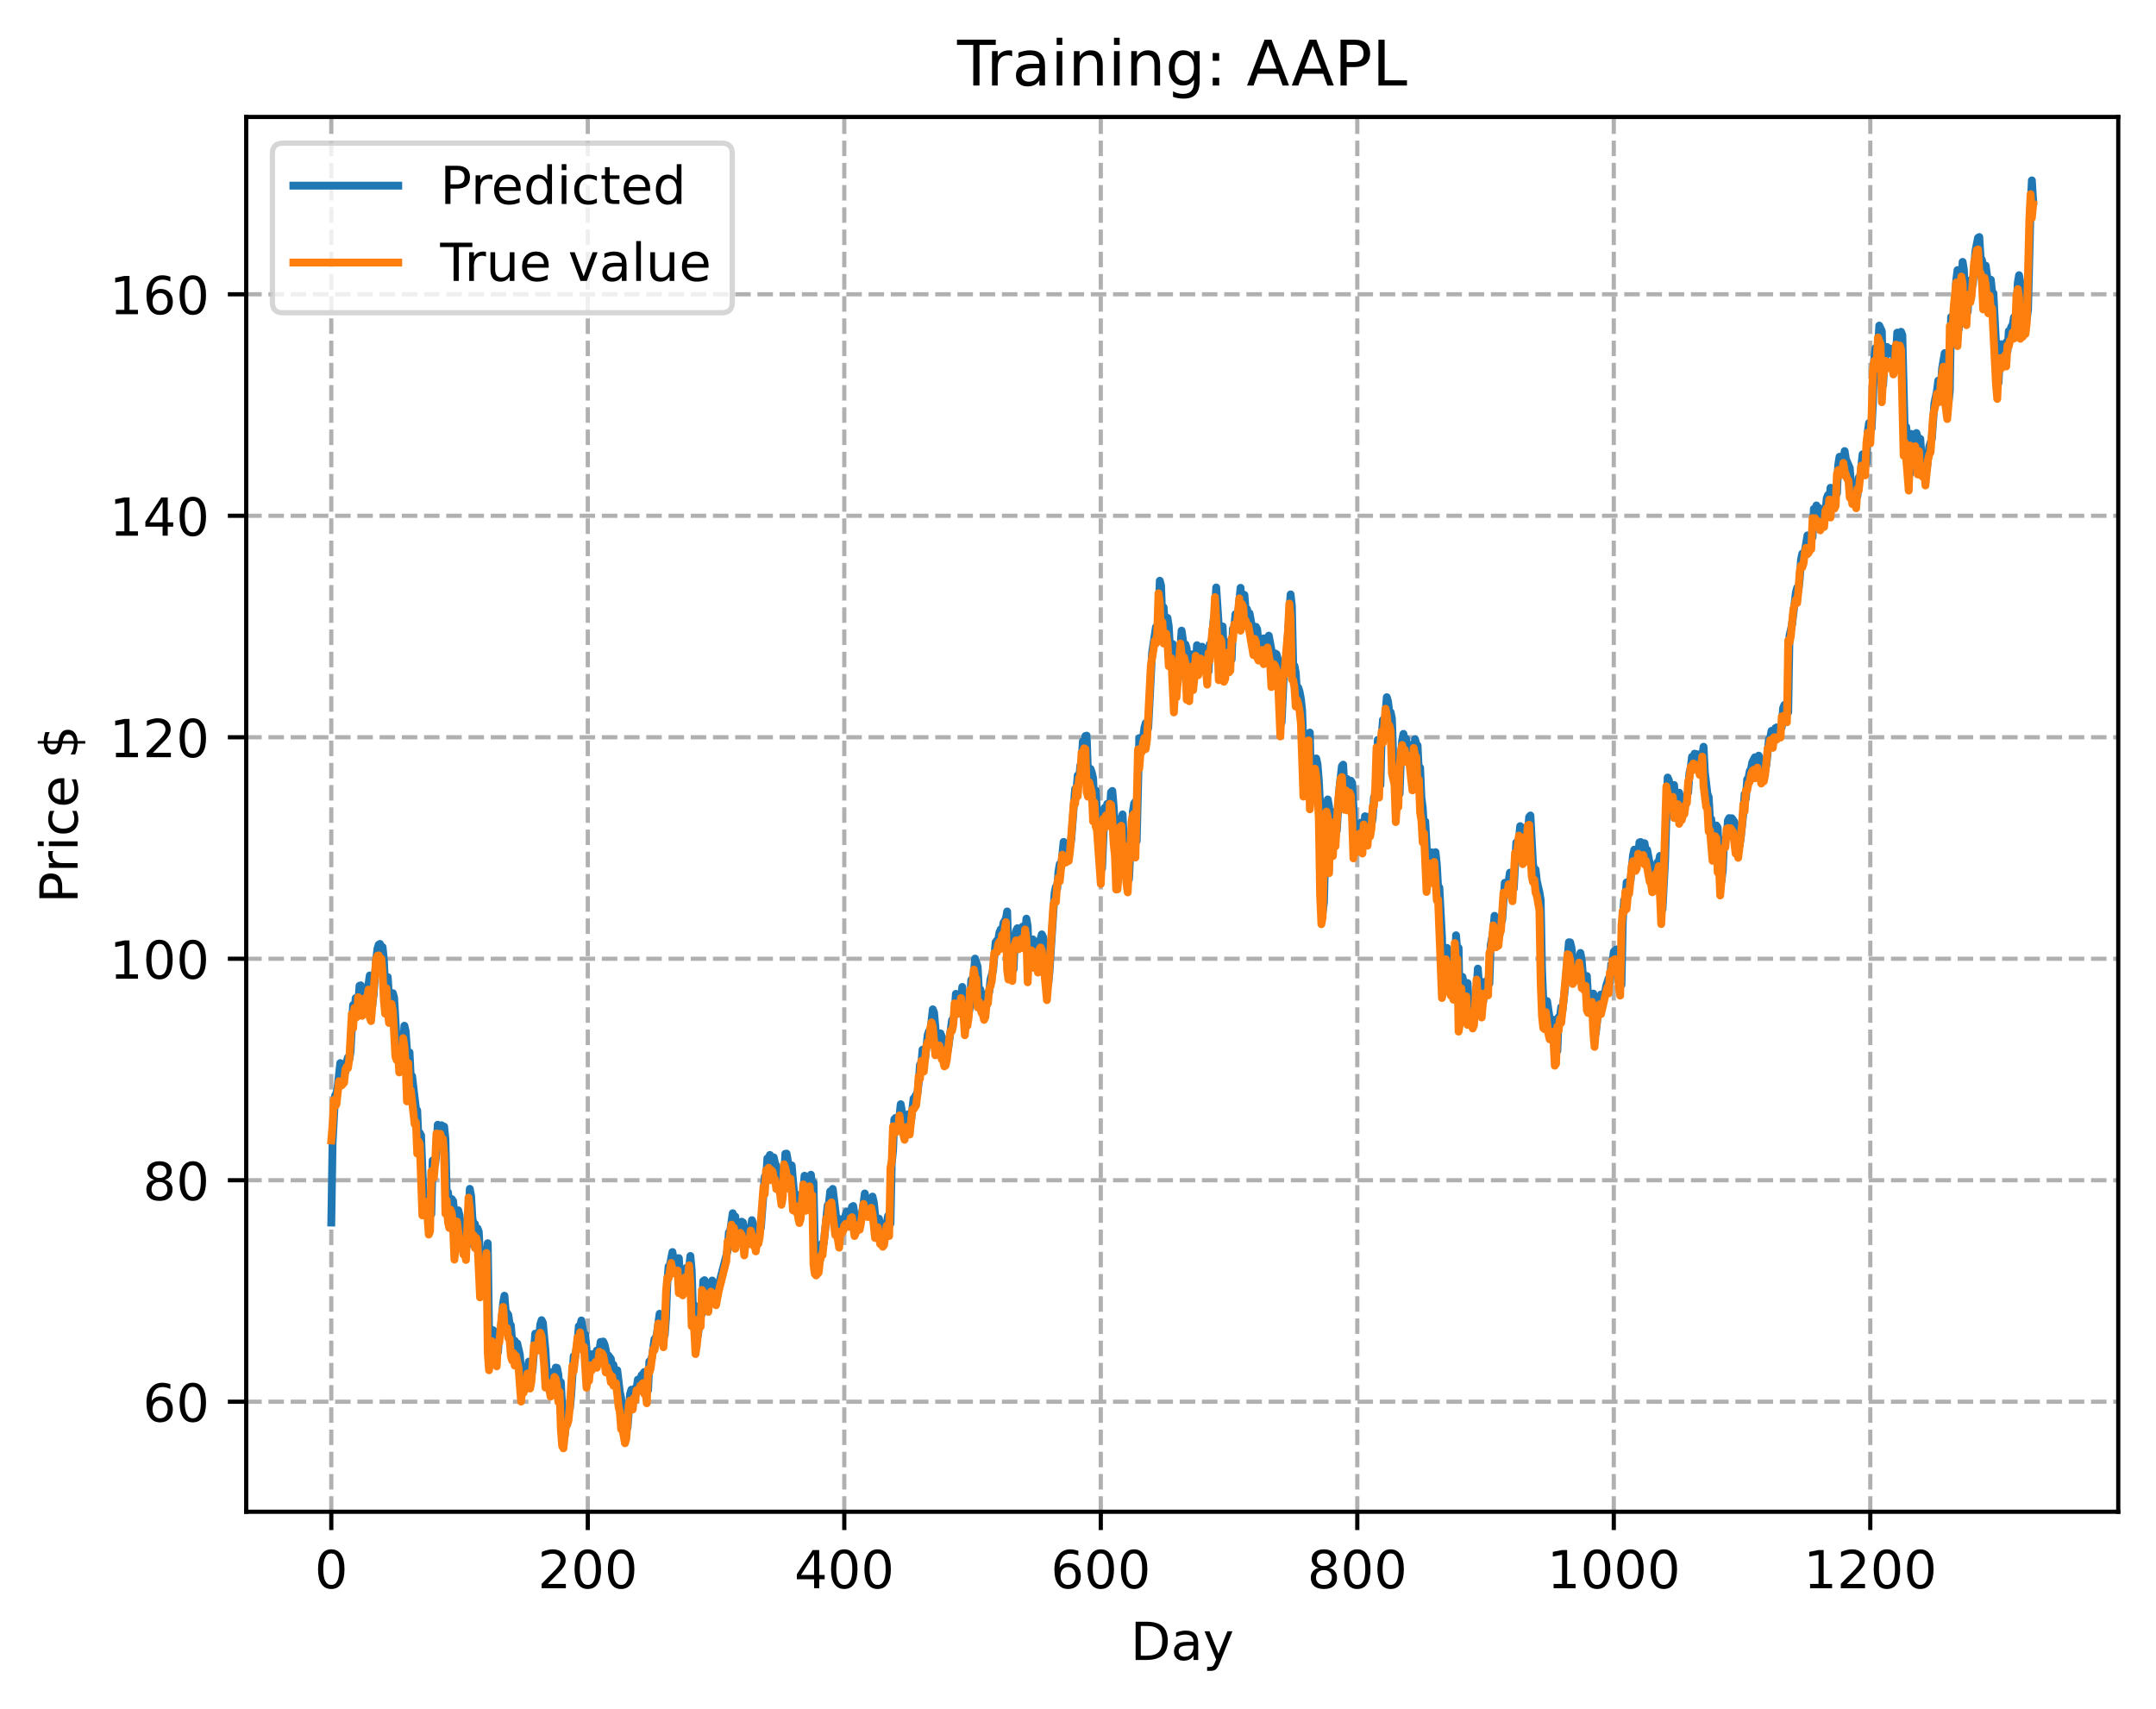<?xml version="1.0" encoding="utf-8" standalone="no"?>
<!DOCTYPE svg PUBLIC "-//W3C//DTD SVG 1.1//EN"
  "http://www.w3.org/Graphics/SVG/1.1/DTD/svg11.dtd">
<!-- Created with matplotlib (https://matplotlib.org/) -->
<svg height="325.986pt" version="1.1" viewBox="0 0 411.286 325.986" width="411.286pt" xmlns="http://www.w3.org/2000/svg" xmlns:xlink="http://www.w3.org/1999/xlink">
 <defs>
  <style type="text/css">
*{stroke-linecap:butt;stroke-linejoin:round;}
  </style>
 </defs>
 <g id="figure_1">
  <g id="patch_1">
   <path d="M 0 325.986 
L 411.286 325.986 
L 411.286 0 
L 0 0 
z
" style="fill:#ffffff;"/>
  </g>
  <g id="axes_1">
   <g id="patch_2">
    <path d="M 46.966 288.43 
L 404.086 288.43 
L 404.086 22.318 
L 46.966 22.318 
z
" style="fill:#ffffff;"/>
   </g>
   <g id="matplotlib.axis_1">
    <g id="xtick_1">
     <g id="line2d_1">
      <path clip-path="url(#p49f2d4a2af)" d="M 63.198 288.43 
L 63.198 22.318 
" style="fill:none;stroke:#b0b0b0;stroke-dasharray:2.96,1.28;stroke-dashoffset:0;stroke-width:0.8;"/>
     </g>
     <g id="line2d_2">
      <defs>
       <path d="M 0 0 
L 0 3.5 
" id="mf09d0dfef1" style="stroke:#000000;stroke-width:0.8;"/>
      </defs>
      <g>
       <use style="stroke:#000000;stroke-width:0.8;" x="63.198" xlink:href="#mf09d0dfef1" y="288.43"/>
      </g>
     </g>
     <g id="text_1">
      <!-- 0 -->
      <defs>
       <path d="M 31.781 66.406 
Q 24.172 66.406 20.328 58.906 
Q 16.5 51.422 16.5 36.375 
Q 16.5 21.391 20.328 13.891 
Q 24.172 6.391 31.781 6.391 
Q 39.453 6.391 43.281 13.891 
Q 47.125 21.391 47.125 36.375 
Q 47.125 51.422 43.281 58.906 
Q 39.453 66.406 31.781 66.406 
z
M 31.781 74.219 
Q 44.047 74.219 50.516 64.516 
Q 56.984 54.828 56.984 36.375 
Q 56.984 17.969 50.516 8.266 
Q 44.047 -1.422 31.781 -1.422 
Q 19.531 -1.422 13.062 8.266 
Q 6.594 17.969 6.594 36.375 
Q 6.594 54.828 13.062 64.516 
Q 19.531 74.219 31.781 74.219 
z
" id="DejaVuSans-48"/>
      </defs>
      <g transform="translate(60.017 303.029)scale(0.1 -0.1)">
       <use xlink:href="#DejaVuSans-48"/>
      </g>
     </g>
    </g>
    <g id="xtick_2">
     <g id="line2d_3">
      <path clip-path="url(#p49f2d4a2af)" d="M 112.129 288.43 
L 112.129 22.318 
" style="fill:none;stroke:#b0b0b0;stroke-dasharray:2.96,1.28;stroke-dashoffset:0;stroke-width:0.8;"/>
     </g>
     <g id="line2d_4">
      <g>
       <use style="stroke:#000000;stroke-width:0.8;" x="112.129" xlink:href="#mf09d0dfef1" y="288.43"/>
      </g>
     </g>
     <g id="text_2">
      <!-- 200 -->
      <defs>
       <path d="M 19.188 8.297 
L 53.609 8.297 
L 53.609 0 
L 7.328 0 
L 7.328 8.297 
Q 12.938 14.109 22.625 23.891 
Q 32.328 33.688 34.812 36.531 
Q 39.547 41.844 41.422 45.531 
Q 43.312 49.219 43.312 52.781 
Q 43.312 58.594 39.234 62.25 
Q 35.156 65.922 28.609 65.922 
Q 23.969 65.922 18.812 64.312 
Q 13.672 62.703 7.812 59.422 
L 7.812 69.391 
Q 13.766 71.781 18.938 73 
Q 24.125 74.219 28.422 74.219 
Q 39.75 74.219 46.484 68.547 
Q 53.219 62.891 53.219 53.422 
Q 53.219 48.922 51.531 44.891 
Q 49.859 40.875 45.406 35.406 
Q 44.188 33.984 37.641 27.219 
Q 31.109 20.453 19.188 8.297 
z
" id="DejaVuSans-50"/>
      </defs>
      <g transform="translate(102.585 303.029)scale(0.1 -0.1)">
       <use xlink:href="#DejaVuSans-50"/>
       <use x="63.623" xlink:href="#DejaVuSans-48"/>
       <use x="127.246" xlink:href="#DejaVuSans-48"/>
      </g>
     </g>
    </g>
    <g id="xtick_3">
     <g id="line2d_5">
      <path clip-path="url(#p49f2d4a2af)" d="M 161.06 288.43 
L 161.06 22.318 
" style="fill:none;stroke:#b0b0b0;stroke-dasharray:2.96,1.28;stroke-dashoffset:0;stroke-width:0.8;"/>
     </g>
     <g id="line2d_6">
      <g>
       <use style="stroke:#000000;stroke-width:0.8;" x="161.06" xlink:href="#mf09d0dfef1" y="288.43"/>
      </g>
     </g>
     <g id="text_3">
      <!-- 400 -->
      <defs>
       <path d="M 37.797 64.312 
L 12.891 25.391 
L 37.797 25.391 
z
M 35.203 72.906 
L 47.609 72.906 
L 47.609 25.391 
L 58.016 25.391 
L 58.016 17.188 
L 47.609 17.188 
L 47.609 0 
L 37.797 0 
L 37.797 17.188 
L 4.891 17.188 
L 4.891 26.703 
z
" id="DejaVuSans-52"/>
      </defs>
      <g transform="translate(151.516 303.029)scale(0.1 -0.1)">
       <use xlink:href="#DejaVuSans-52"/>
       <use x="63.623" xlink:href="#DejaVuSans-48"/>
       <use x="127.246" xlink:href="#DejaVuSans-48"/>
      </g>
     </g>
    </g>
    <g id="xtick_4">
     <g id="line2d_7">
      <path clip-path="url(#p49f2d4a2af)" d="M 209.99 288.43 
L 209.99 22.318 
" style="fill:none;stroke:#b0b0b0;stroke-dasharray:2.96,1.28;stroke-dashoffset:0;stroke-width:0.8;"/>
     </g>
     <g id="line2d_8">
      <g>
       <use style="stroke:#000000;stroke-width:0.8;" x="209.99" xlink:href="#mf09d0dfef1" y="288.43"/>
      </g>
     </g>
     <g id="text_4">
      <!-- 600 -->
      <defs>
       <path d="M 33.016 40.375 
Q 26.375 40.375 22.484 35.828 
Q 18.609 31.297 18.609 23.391 
Q 18.609 15.531 22.484 10.953 
Q 26.375 6.391 33.016 6.391 
Q 39.656 6.391 43.531 10.953 
Q 47.406 15.531 47.406 23.391 
Q 47.406 31.297 43.531 35.828 
Q 39.656 40.375 33.016 40.375 
z
M 52.594 71.297 
L 52.594 62.312 
Q 48.875 64.062 45.094 64.984 
Q 41.312 65.922 37.594 65.922 
Q 27.828 65.922 22.672 59.328 
Q 17.531 52.734 16.797 39.406 
Q 19.672 43.656 24.016 45.922 
Q 28.375 48.188 33.594 48.188 
Q 44.578 48.188 50.953 41.516 
Q 57.328 34.859 57.328 23.391 
Q 57.328 12.156 50.688 5.359 
Q 44.047 -1.422 33.016 -1.422 
Q 20.359 -1.422 13.672 8.266 
Q 6.984 17.969 6.984 36.375 
Q 6.984 53.656 15.188 63.938 
Q 23.391 74.219 37.203 74.219 
Q 40.922 74.219 44.703 73.484 
Q 48.484 72.75 52.594 71.297 
z
" id="DejaVuSans-54"/>
      </defs>
      <g transform="translate(200.446 303.029)scale(0.1 -0.1)">
       <use xlink:href="#DejaVuSans-54"/>
       <use x="63.623" xlink:href="#DejaVuSans-48"/>
       <use x="127.246" xlink:href="#DejaVuSans-48"/>
      </g>
     </g>
    </g>
    <g id="xtick_5">
     <g id="line2d_9">
      <path clip-path="url(#p49f2d4a2af)" d="M 258.921 288.43 
L 258.921 22.318 
" style="fill:none;stroke:#b0b0b0;stroke-dasharray:2.96,1.28;stroke-dashoffset:0;stroke-width:0.8;"/>
     </g>
     <g id="line2d_10">
      <g>
       <use style="stroke:#000000;stroke-width:0.8;" x="258.921" xlink:href="#mf09d0dfef1" y="288.43"/>
      </g>
     </g>
     <g id="text_5">
      <!-- 800 -->
      <defs>
       <path d="M 31.781 34.625 
Q 24.75 34.625 20.719 30.859 
Q 16.703 27.094 16.703 20.516 
Q 16.703 13.922 20.719 10.156 
Q 24.75 6.391 31.781 6.391 
Q 38.812 6.391 42.859 10.172 
Q 46.922 13.969 46.922 20.516 
Q 46.922 27.094 42.891 30.859 
Q 38.875 34.625 31.781 34.625 
z
M 21.922 38.812 
Q 15.578 40.375 12.031 44.719 
Q 8.5 49.078 8.5 55.328 
Q 8.5 64.062 14.719 69.141 
Q 20.953 74.219 31.781 74.219 
Q 42.672 74.219 48.875 69.141 
Q 55.078 64.062 55.078 55.328 
Q 55.078 49.078 51.531 44.719 
Q 48 40.375 41.703 38.812 
Q 48.828 37.156 52.797 32.312 
Q 56.781 27.484 56.781 20.516 
Q 56.781 9.906 50.312 4.234 
Q 43.844 -1.422 31.781 -1.422 
Q 19.734 -1.422 13.25 4.234 
Q 6.781 9.906 6.781 20.516 
Q 6.781 27.484 10.781 32.312 
Q 14.797 37.156 21.922 38.812 
z
M 18.312 54.391 
Q 18.312 48.734 21.844 45.562 
Q 25.391 42.391 31.781 42.391 
Q 38.141 42.391 41.719 45.562 
Q 45.312 48.734 45.312 54.391 
Q 45.312 60.062 41.719 63.234 
Q 38.141 66.406 31.781 66.406 
Q 25.391 66.406 21.844 63.234 
Q 18.312 60.062 18.312 54.391 
z
" id="DejaVuSans-56"/>
      </defs>
      <g transform="translate(249.377 303.029)scale(0.1 -0.1)">
       <use xlink:href="#DejaVuSans-56"/>
       <use x="63.623" xlink:href="#DejaVuSans-48"/>
       <use x="127.246" xlink:href="#DejaVuSans-48"/>
      </g>
     </g>
    </g>
    <g id="xtick_6">
     <g id="line2d_11">
      <path clip-path="url(#p49f2d4a2af)" d="M 307.851 288.43 
L 307.851 22.318 
" style="fill:none;stroke:#b0b0b0;stroke-dasharray:2.96,1.28;stroke-dashoffset:0;stroke-width:0.8;"/>
     </g>
     <g id="line2d_12">
      <g>
       <use style="stroke:#000000;stroke-width:0.8;" x="307.851" xlink:href="#mf09d0dfef1" y="288.43"/>
      </g>
     </g>
     <g id="text_6">
      <!-- 1000 -->
      <defs>
       <path d="M 12.406 8.297 
L 28.516 8.297 
L 28.516 63.922 
L 10.984 60.406 
L 10.984 69.391 
L 28.422 72.906 
L 38.281 72.906 
L 38.281 8.297 
L 54.391 8.297 
L 54.391 0 
L 12.406 0 
z
" id="DejaVuSans-49"/>
      </defs>
      <g transform="translate(295.126 303.029)scale(0.1 -0.1)">
       <use xlink:href="#DejaVuSans-49"/>
       <use x="63.623" xlink:href="#DejaVuSans-48"/>
       <use x="127.246" xlink:href="#DejaVuSans-48"/>
       <use x="190.869" xlink:href="#DejaVuSans-48"/>
      </g>
     </g>
    </g>
    <g id="xtick_7">
     <g id="line2d_13">
      <path clip-path="url(#p49f2d4a2af)" d="M 356.782 288.43 
L 356.782 22.318 
" style="fill:none;stroke:#b0b0b0;stroke-dasharray:2.96,1.28;stroke-dashoffset:0;stroke-width:0.8;"/>
     </g>
     <g id="line2d_14">
      <g>
       <use style="stroke:#000000;stroke-width:0.8;" x="356.782" xlink:href="#mf09d0dfef1" y="288.43"/>
      </g>
     </g>
     <g id="text_7">
      <!-- 1200 -->
      <g transform="translate(344.057 303.029)scale(0.1 -0.1)">
       <use xlink:href="#DejaVuSans-49"/>
       <use x="63.623" xlink:href="#DejaVuSans-50"/>
       <use x="127.246" xlink:href="#DejaVuSans-48"/>
       <use x="190.869" xlink:href="#DejaVuSans-48"/>
      </g>
     </g>
    </g>
    <g id="text_8">
     <!-- Day -->
     <defs>
      <path d="M 19.672 64.797 
L 19.672 8.109 
L 31.594 8.109 
Q 46.688 8.109 53.688 14.938 
Q 60.688 21.781 60.688 36.531 
Q 60.688 51.172 53.688 57.984 
Q 46.688 64.797 31.594 64.797 
z
M 9.812 72.906 
L 30.078 72.906 
Q 51.266 72.906 61.172 64.094 
Q 71.094 55.281 71.094 36.531 
Q 71.094 17.672 61.125 8.828 
Q 51.172 0 30.078 0 
L 9.812 0 
z
" id="DejaVuSans-68"/>
      <path d="M 34.281 27.484 
Q 23.391 27.484 19.188 25 
Q 14.984 22.516 14.984 16.5 
Q 14.984 11.719 18.141 8.906 
Q 21.297 6.109 26.703 6.109 
Q 34.188 6.109 38.703 11.406 
Q 43.219 16.703 43.219 25.484 
L 43.219 27.484 
z
M 52.203 31.203 
L 52.203 0 
L 43.219 0 
L 43.219 8.297 
Q 40.141 3.328 35.547 0.953 
Q 30.953 -1.422 24.312 -1.422 
Q 15.922 -1.422 10.953 3.297 
Q 6 8.016 6 15.922 
Q 6 25.141 12.172 29.828 
Q 18.359 34.516 30.609 34.516 
L 43.219 34.516 
L 43.219 35.406 
Q 43.219 41.609 39.141 45 
Q 35.062 48.391 27.688 48.391 
Q 23 48.391 18.547 47.266 
Q 14.109 46.141 10.016 43.891 
L 10.016 52.203 
Q 14.938 54.109 19.578 55.047 
Q 24.219 56 28.609 56 
Q 40.484 56 46.344 49.844 
Q 52.203 43.703 52.203 31.203 
z
" id="DejaVuSans-97"/>
      <path d="M 32.172 -5.078 
Q 28.375 -14.844 24.75 -17.812 
Q 21.141 -20.797 15.094 -20.797 
L 7.906 -20.797 
L 7.906 -13.281 
L 13.188 -13.281 
Q 16.891 -13.281 18.938 -11.516 
Q 21 -9.766 23.484 -3.219 
L 25.094 0.875 
L 2.984 54.688 
L 12.5 54.688 
L 29.594 11.922 
L 46.688 54.688 
L 56.203 54.688 
z
" id="DejaVuSans-121"/>
     </defs>
     <g transform="translate(215.652 316.707)scale(0.1 -0.1)">
      <use xlink:href="#DejaVuSans-68"/>
      <use x="77.002" xlink:href="#DejaVuSans-97"/>
      <use x="138.281" xlink:href="#DejaVuSans-121"/>
     </g>
    </g>
   </g>
   <g id="matplotlib.axis_2">
    <g id="ytick_1">
     <g id="line2d_15">
      <path clip-path="url(#p49f2d4a2af)" d="M 46.966 267.439 
L 404.086 267.439 
" style="fill:none;stroke:#b0b0b0;stroke-dasharray:2.96,1.28;stroke-dashoffset:0;stroke-width:0.8;"/>
     </g>
     <g id="line2d_16">
      <defs>
       <path d="M 0 0 
L -3.5 0 
" id="md3eb251778" style="stroke:#000000;stroke-width:0.8;"/>
      </defs>
      <g>
       <use style="stroke:#000000;stroke-width:0.8;" x="46.966" xlink:href="#md3eb251778" y="267.439"/>
      </g>
     </g>
     <g id="text_9">
      <!-- 60 -->
      <g transform="translate(27.241 271.238)scale(0.1 -0.1)">
       <use xlink:href="#DejaVuSans-54"/>
       <use x="63.623" xlink:href="#DejaVuSans-48"/>
      </g>
     </g>
    </g>
    <g id="ytick_2">
     <g id="line2d_17">
      <path clip-path="url(#p49f2d4a2af)" d="M 46.966 225.18 
L 404.086 225.18 
" style="fill:none;stroke:#b0b0b0;stroke-dasharray:2.96,1.28;stroke-dashoffset:0;stroke-width:0.8;"/>
     </g>
     <g id="line2d_18">
      <g>
       <use style="stroke:#000000;stroke-width:0.8;" x="46.966" xlink:href="#md3eb251778" y="225.18"/>
      </g>
     </g>
     <g id="text_10">
      <!-- 80 -->
      <g transform="translate(27.241 228.979)scale(0.1 -0.1)">
       <use xlink:href="#DejaVuSans-56"/>
       <use x="63.623" xlink:href="#DejaVuSans-48"/>
      </g>
     </g>
    </g>
    <g id="ytick_3">
     <g id="line2d_19">
      <path clip-path="url(#p49f2d4a2af)" d="M 46.966 182.921 
L 404.086 182.921 
" style="fill:none;stroke:#b0b0b0;stroke-dasharray:2.96,1.28;stroke-dashoffset:0;stroke-width:0.8;"/>
     </g>
     <g id="line2d_20">
      <g>
       <use style="stroke:#000000;stroke-width:0.8;" x="46.966" xlink:href="#md3eb251778" y="182.921"/>
      </g>
     </g>
     <g id="text_11">
      <!-- 100 -->
      <g transform="translate(20.878 186.72)scale(0.1 -0.1)">
       <use xlink:href="#DejaVuSans-49"/>
       <use x="63.623" xlink:href="#DejaVuSans-48"/>
       <use x="127.246" xlink:href="#DejaVuSans-48"/>
      </g>
     </g>
    </g>
    <g id="ytick_4">
     <g id="line2d_21">
      <path clip-path="url(#p49f2d4a2af)" d="M 46.966 140.662 
L 404.086 140.662 
" style="fill:none;stroke:#b0b0b0;stroke-dasharray:2.96,1.28;stroke-dashoffset:0;stroke-width:0.8;"/>
     </g>
     <g id="line2d_22">
      <g>
       <use style="stroke:#000000;stroke-width:0.8;" x="46.966" xlink:href="#md3eb251778" y="140.662"/>
      </g>
     </g>
     <g id="text_12">
      <!-- 120 -->
      <g transform="translate(20.878 144.462)scale(0.1 -0.1)">
       <use xlink:href="#DejaVuSans-49"/>
       <use x="63.623" xlink:href="#DejaVuSans-50"/>
       <use x="127.246" xlink:href="#DejaVuSans-48"/>
      </g>
     </g>
    </g>
    <g id="ytick_5">
     <g id="line2d_23">
      <path clip-path="url(#p49f2d4a2af)" d="M 46.966 98.404 
L 404.086 98.404 
" style="fill:none;stroke:#b0b0b0;stroke-dasharray:2.96,1.28;stroke-dashoffset:0;stroke-width:0.8;"/>
     </g>
     <g id="line2d_24">
      <g>
       <use style="stroke:#000000;stroke-width:0.8;" x="46.966" xlink:href="#md3eb251778" y="98.404"/>
      </g>
     </g>
     <g id="text_13">
      <!-- 140 -->
      <g transform="translate(20.878 102.203)scale(0.1 -0.1)">
       <use xlink:href="#DejaVuSans-49"/>
       <use x="63.623" xlink:href="#DejaVuSans-52"/>
       <use x="127.246" xlink:href="#DejaVuSans-48"/>
      </g>
     </g>
    </g>
    <g id="ytick_6">
     <g id="line2d_25">
      <path clip-path="url(#p49f2d4a2af)" d="M 46.966 56.145 
L 404.086 56.145 
" style="fill:none;stroke:#b0b0b0;stroke-dasharray:2.96,1.28;stroke-dashoffset:0;stroke-width:0.8;"/>
     </g>
     <g id="line2d_26">
      <g>
       <use style="stroke:#000000;stroke-width:0.8;" x="46.966" xlink:href="#md3eb251778" y="56.145"/>
      </g>
     </g>
     <g id="text_14">
      <!-- 160 -->
      <g transform="translate(20.878 59.944)scale(0.1 -0.1)">
       <use xlink:href="#DejaVuSans-49"/>
       <use x="63.623" xlink:href="#DejaVuSans-54"/>
       <use x="127.246" xlink:href="#DejaVuSans-48"/>
      </g>
     </g>
    </g>
    <g id="text_15">
     <!-- Price $ -->
     <defs>
      <path d="M 19.672 64.797 
L 19.672 37.406 
L 32.078 37.406 
Q 38.969 37.406 42.719 40.969 
Q 46.484 44.531 46.484 51.125 
Q 46.484 57.672 42.719 61.234 
Q 38.969 64.797 32.078 64.797 
z
M 9.812 72.906 
L 32.078 72.906 
Q 44.344 72.906 50.609 67.359 
Q 56.891 61.812 56.891 51.125 
Q 56.891 40.328 50.609 34.812 
Q 44.344 29.297 32.078 29.297 
L 19.672 29.297 
L 19.672 0 
L 9.812 0 
z
" id="DejaVuSans-80"/>
      <path d="M 41.109 46.297 
Q 39.594 47.172 37.812 47.578 
Q 36.031 48 33.891 48 
Q 26.266 48 22.188 43.047 
Q 18.109 38.094 18.109 28.812 
L 18.109 0 
L 9.078 0 
L 9.078 54.688 
L 18.109 54.688 
L 18.109 46.188 
Q 20.953 51.172 25.484 53.578 
Q 30.031 56 36.531 56 
Q 37.453 56 38.578 55.875 
Q 39.703 55.766 41.062 55.516 
z
" id="DejaVuSans-114"/>
      <path d="M 9.422 54.688 
L 18.406 54.688 
L 18.406 0 
L 9.422 0 
z
M 9.422 75.984 
L 18.406 75.984 
L 18.406 64.594 
L 9.422 64.594 
z
" id="DejaVuSans-105"/>
      <path d="M 48.781 52.594 
L 48.781 44.188 
Q 44.969 46.297 41.141 47.344 
Q 37.312 48.391 33.406 48.391 
Q 24.656 48.391 19.812 42.844 
Q 14.984 37.312 14.984 27.297 
Q 14.984 17.281 19.812 11.734 
Q 24.656 6.203 33.406 6.203 
Q 37.312 6.203 41.141 7.25 
Q 44.969 8.297 48.781 10.406 
L 48.781 2.094 
Q 45.016 0.344 40.984 -0.531 
Q 36.969 -1.422 32.422 -1.422 
Q 20.062 -1.422 12.781 6.344 
Q 5.516 14.109 5.516 27.297 
Q 5.516 40.672 12.859 48.328 
Q 20.219 56 33.016 56 
Q 37.156 56 41.109 55.141 
Q 45.062 54.297 48.781 52.594 
z
" id="DejaVuSans-99"/>
      <path d="M 56.203 29.594 
L 56.203 25.203 
L 14.891 25.203 
Q 15.484 15.922 20.484 11.062 
Q 25.484 6.203 34.422 6.203 
Q 39.594 6.203 44.453 7.469 
Q 49.312 8.734 54.109 11.281 
L 54.109 2.781 
Q 49.266 0.734 44.188 -0.344 
Q 39.109 -1.422 33.891 -1.422 
Q 20.797 -1.422 13.156 6.188 
Q 5.516 13.812 5.516 26.812 
Q 5.516 40.234 12.766 48.109 
Q 20.016 56 32.328 56 
Q 43.359 56 49.781 48.891 
Q 56.203 41.797 56.203 29.594 
z
M 47.219 32.234 
Q 47.125 39.594 43.094 43.984 
Q 39.062 48.391 32.422 48.391 
Q 24.906 48.391 20.391 44.141 
Q 15.875 39.891 15.188 32.172 
z
" id="DejaVuSans-101"/>
      <path id="DejaVuSans-32"/>
      <path d="M 33.797 -14.703 
L 28.906 -14.703 
L 28.859 0 
Q 23.734 0.094 18.609 1.188 
Q 13.484 2.297 8.297 4.5 
L 8.297 13.281 
Q 13.281 10.156 18.375 8.562 
Q 23.484 6.984 28.906 6.938 
L 28.906 29.203 
Q 18.109 30.953 13.203 35.156 
Q 8.297 39.359 8.297 46.688 
Q 8.297 54.641 13.625 59.219 
Q 18.953 63.812 28.906 64.5 
L 28.906 75.984 
L 33.797 75.984 
L 33.797 64.656 
Q 38.328 64.453 42.578 63.688 
Q 46.828 62.938 50.875 61.625 
L 50.875 53.078 
Q 46.828 55.125 42.547 56.25 
Q 38.281 57.375 33.797 57.562 
L 33.797 36.719 
Q 44.875 35.016 50.094 30.609 
Q 55.328 26.219 55.328 18.609 
Q 55.328 10.359 49.781 5.594 
Q 44.234 0.828 33.797 0.094 
z
M 28.906 37.594 
L 28.906 57.625 
Q 23.25 56.984 20.266 54.391 
Q 17.281 51.812 17.281 47.516 
Q 17.281 43.312 20.031 40.969 
Q 22.797 38.625 28.906 37.594 
z
M 33.797 28.219 
L 33.797 7.078 
Q 39.984 7.906 43.141 10.594 
Q 46.297 13.281 46.297 17.672 
Q 46.297 21.969 43.281 24.5 
Q 40.281 27.047 33.797 28.219 
z
" id="DejaVuSans-36"/>
     </defs>
     <g transform="translate(14.798 172.342)rotate(-90)scale(0.1 -0.1)">
      <use xlink:href="#DejaVuSans-80"/>
      <use x="58.553" xlink:href="#DejaVuSans-114"/>
      <use x="99.666" xlink:href="#DejaVuSans-105"/>
      <use x="127.449" xlink:href="#DejaVuSans-99"/>
      <use x="182.43" xlink:href="#DejaVuSans-101"/>
      <use x="243.953" xlink:href="#DejaVuSans-32"/>
      <use x="275.74" xlink:href="#DejaVuSans-36"/>
     </g>
    </g>
   </g>
   <g id="line2d_27">
    <path clip-path="url(#p49f2d4a2af)" d="M 63.198 233.255 
L 63.443 218.051 
L 63.932 209.009 
L 64.177 208.59 
L 64.422 207.243 
L 64.911 202.826 
L 65.156 203.688 
L 65.645 204.023 
L 65.89 204.542 
L 66.134 202.55 
L 66.379 201.737 
L 66.623 202.154 
L 66.868 200.718 
L 67.357 191.745 
L 67.602 193.622 
L 67.847 190.43 
L 68.091 191.691 
L 68.336 191.542 
L 68.581 188.072 
L 68.825 187.998 
L 69.07 188.472 
L 69.315 191.196 
L 69.559 191.136 
L 69.804 188.603 
L 70.049 189.506 
L 70.538 186.111 
L 70.783 191.167 
L 71.027 191.835 
L 71.272 189.749 
L 71.761 183.022 
L 72.006 181.001 
L 72.251 180.231 
L 72.495 180.096 
L 72.74 181.034 
L 72.984 180.699 
L 73.229 183.138 
L 73.474 188.369 
L 73.718 190.522 
L 73.963 186.415 
L 74.208 190.199 
L 74.452 192.184 
L 74.697 192.382 
L 74.942 189.485 
L 75.186 190.362 
L 75.676 198.715 
L 75.92 199.562 
L 76.165 198.186 
L 76.41 201.627 
L 76.654 201.449 
L 76.899 200.052 
L 77.144 195.706 
L 77.388 196.778 
L 77.633 200.215 
L 77.878 206.775 
L 78.122 200.789 
L 78.367 205.722 
L 78.611 205.309 
L 79.345 211.511 
L 79.59 211.857 
L 79.835 217.452 
L 80.079 216.164 
L 80.324 216.618 
L 80.813 229.352 
L 81.058 227.614 
L 81.303 229.134 
L 81.547 227.796 
L 81.792 228.673 
L 82.037 231.831 
L 82.281 231.644 
L 82.526 221.419 
L 82.771 221.952 
L 83.015 222.077 
L 83.26 219.736 
L 83.505 214.59 
L 83.994 216.035 
L 84.239 214.694 
L 84.483 215.778 
L 84.728 214.954 
L 84.972 217.357 
L 85.217 228.008 
L 85.462 227.481 
L 85.706 230.116 
L 85.951 231.141 
L 86.196 228.777 
L 86.44 229.163 
L 86.685 231.609 
L 86.93 236.724 
L 87.174 234.8 
L 87.419 230.923 
L 87.664 231.853 
L 87.908 233.935 
L 88.153 234.869 
L 88.398 234.715 
L 88.642 236.544 
L 88.887 236.065 
L 89.132 237.65 
L 89.621 226.824 
L 89.866 228.161 
L 90.11 232.326 
L 90.355 233.815 
L 90.599 233.509 
L 90.844 235.737 
L 91.089 234.368 
L 91.333 234.991 
L 91.823 244.979 
L 92.067 240.018 
L 92.312 240.348 
L 92.557 241.063 
L 92.801 239.941 
L 93.046 237.195 
L 93.291 254.024 
L 93.535 258.2 
L 94.025 253.776 
L 94.269 253.98 
L 94.759 254.905 
L 95.003 257.946 
L 95.248 254.195 
L 95.493 254.049 
L 95.982 248.578 
L 96.227 247.213 
L 96.471 250.133 
L 96.96 250.858 
L 97.205 252.503 
L 97.45 252.838 
L 97.694 255.754 
L 97.939 256.841 
L 98.184 255.798 
L 98.428 257.866 
L 98.673 256.304 
L 99.162 258.427 
L 99.652 264.512 
L 99.896 261.824 
L 100.141 262.802 
L 100.386 261.729 
L 100.63 261.382 
L 100.875 259.793 
L 101.12 262.209 
L 101.364 262.446 
L 101.609 261.293 
L 102.098 254.454 
L 102.343 254.463 
L 102.587 255.162 
L 102.832 255.142 
L 103.077 252.633 
L 103.321 251.877 
L 103.566 252.396 
L 104.055 257.662 
L 104.3 261.874 
L 104.545 262.206 
L 104.789 261.741 
L 105.279 264.225 
L 105.768 263.208 
L 106.013 260.92 
L 106.257 260.981 
L 106.502 262.21 
L 106.747 264.951 
L 106.991 263.703 
L 107.481 273.059 
L 107.725 273.865 
L 108.215 269.623 
L 108.704 268.784 
L 108.948 266.38 
L 109.438 258.748 
L 109.682 259.08 
L 110.172 256.069 
L 110.416 253.02 
L 110.661 253.168 
L 110.906 251.933 
L 111.395 254.839 
L 111.64 254.639 
L 111.884 257.351 
L 112.129 261.584 
L 112.374 260.833 
L 112.618 261.034 
L 112.863 258.379 
L 113.108 258.979 
L 113.352 258.813 
L 113.597 258.503 
L 113.842 257.669 
L 114.086 258.56 
L 114.331 257.8 
L 114.575 256.025 
L 114.82 256.256 
L 115.065 255.952 
L 115.309 256.49 
L 115.554 257.479 
L 115.799 259.304 
L 116.043 258.597 
L 116.533 259.261 
L 116.777 261.057 
L 117.022 260.398 
L 117.267 261.835 
L 117.511 261.483 
L 117.756 261.441 
L 118.245 265.595 
L 118.49 266.744 
L 118.735 269.852 
L 118.979 270.279 
L 119.469 272.925 
L 119.713 272.326 
L 120.203 265.94 
L 120.447 265.143 
L 120.936 266.605 
L 121.181 264.844 
L 121.426 265.107 
L 121.67 263.222 
L 121.915 263.312 
L 122.16 263.111 
L 122.404 262.357 
L 122.649 262.172 
L 122.894 261.774 
L 123.138 263.531 
L 123.383 263.443 
L 123.628 265.266 
L 123.872 259.758 
L 124.117 259.577 
L 124.362 259.04 
L 124.851 255.482 
L 125.096 255.381 
L 125.34 254.312 
L 125.83 250.657 
L 126.074 251.512 
L 126.319 251.73 
L 126.563 252.754 
L 126.808 254.722 
L 127.053 251.354 
L 127.297 244.806 
L 127.542 241.625 
L 127.787 241.411 
L 128.276 238.881 
L 128.521 240.509 
L 129.01 240.048 
L 129.255 240.553 
L 129.499 240.043 
L 129.744 243.903 
L 129.989 243.842 
L 130.233 243.655 
L 130.478 244.809 
L 130.723 244.567 
L 130.967 241.87 
L 131.212 242.505 
L 131.457 241.793 
L 131.701 239.629 
L 131.946 242.341 
L 132.191 249.75 
L 132.435 249.001 
L 132.68 251.105 
L 132.924 255.422 
L 133.169 254.679 
L 133.658 249.628 
L 133.903 250.667 
L 134.148 244.425 
L 134.392 244.248 
L 134.637 246.343 
L 134.882 245.423 
L 135.126 246.127 
L 135.371 247.944 
L 135.616 245.166 
L 135.86 244.311 
L 136.105 245.81 
L 136.35 246.138 
L 136.594 244.903 
L 136.839 246.601 
L 137.328 244.323 
L 138.796 238.615 
L 139.041 235.141 
L 139.285 234.921 
L 139.775 231.475 
L 140.019 233.007 
L 140.264 232.107 
L 140.509 235.407 
L 140.753 233.767 
L 140.998 234.06 
L 141.243 234.823 
L 141.487 233.088 
L 141.732 233.244 
L 141.977 234.544 
L 142.221 236.98 
L 142.466 235.121 
L 142.711 235.377 
L 143.2 234.882 
L 143.445 232.8 
L 143.689 233.53 
L 143.934 235.277 
L 144.178 235.364 
L 144.423 236.514 
L 144.668 234.96 
L 144.912 235.227 
L 145.157 234.18 
L 145.891 224.481 
L 146.136 225.258 
L 146.38 221.01 
L 146.625 220.986 
L 146.87 220.354 
L 147.114 222.394 
L 147.359 220.803 
L 147.604 220.818 
L 147.848 221.943 
L 148.093 222.421 
L 148.338 224.031 
L 148.582 223.683 
L 148.827 224.123 
L 149.072 225.28 
L 149.316 227.12 
L 149.561 226.063 
L 149.806 220.132 
L 150.05 220.095 
L 150.784 224.147 
L 151.029 222.344 
L 151.518 228.069 
L 151.763 227.821 
L 152.007 228.719 
L 152.252 228.008 
L 152.741 231.05 
L 152.986 230.511 
L 153.475 224.323 
L 153.72 224.919 
L 153.965 228.408 
L 154.699 224.127 
L 154.943 226.521 
L 155.188 225.637 
L 155.433 237.3 
L 155.677 240.053 
L 155.922 240.749 
L 156.166 240.766 
L 156.411 240.441 
L 156.9 237.195 
L 157.145 237.16 
L 157.634 232.417 
L 157.879 229.999 
L 158.124 229.637 
L 158.368 227.309 
L 158.613 227.225 
L 158.858 226.836 
L 159.592 232.893 
L 159.836 232.436 
L 160.326 235.259 
L 160.57 232.676 
L 160.815 232.872 
L 161.06 232.536 
L 161.549 231.149 
L 162.038 231.819 
L 162.283 231.501 
L 162.527 230.243 
L 162.772 230.103 
L 163.261 233.52 
L 163.506 233.491 
L 163.751 232.059 
L 163.995 232.023 
L 164.24 232.728 
L 164.729 229.573 
L 164.974 227.706 
L 165.219 229.123 
L 165.463 229.789 
L 165.953 229.794 
L 166.197 228.808 
L 166.442 228.301 
L 166.687 229.368 
L 167.176 233.93 
L 167.421 234.224 
L 167.665 232.494 
L 168.154 234.964 
L 168.399 234.626 
L 168.644 235.584 
L 168.888 235.422 
L 169.378 232.039 
L 169.622 231.647 
L 169.867 233.464 
L 170.112 222.011 
L 170.356 219.541 
L 170.601 213.551 
L 170.846 213.285 
L 171.09 213.792 
L 171.58 213.053 
L 171.824 210.673 
L 172.069 212.164 
L 172.314 212.811 
L 172.803 214.846 
L 173.048 213 
L 173.292 212.568 
L 173.537 212.62 
L 173.782 213.987 
L 174.271 209.606 
L 174.515 209.35 
L 174.76 208.88 
L 175.005 208.689 
L 175.249 206.59 
L 175.494 203.139 
L 175.739 203.319 
L 175.983 200.277 
L 176.228 200.579 
L 176.473 201.945 
L 176.962 197.494 
L 177.207 196.753 
L 177.451 197.047 
L 177.941 192.572 
L 178.185 193.204 
L 178.675 198.621 
L 178.919 197.25 
L 179.164 197.362 
L 179.409 197.164 
L 179.653 197.794 
L 179.898 199.712 
L 180.142 200.09 
L 180.387 201.102 
L 180.632 201.104 
L 180.876 200.083 
L 181.61 194.629 
L 181.855 194.474 
L 182.1 193.437 
L 182.344 189.62 
L 182.589 190.355 
L 182.834 190.518 
L 183.078 191.063 
L 183.323 190.738 
L 183.568 188.299 
L 184.302 194.724 
L 184.546 192.593 
L 184.791 193.441 
L 185.036 192.018 
L 185.28 186.993 
L 185.525 186.725 
L 185.77 185.675 
L 186.014 182.895 
L 186.503 184.483 
L 186.748 189.288 
L 186.993 188.751 
L 187.482 190.726 
L 187.727 191.153 
L 187.971 192.169 
L 188.216 191.838 
L 188.461 189.46 
L 188.705 189.27 
L 188.95 186.846 
L 189.439 185.14 
L 189.929 179.79 
L 190.173 179.438 
L 190.418 179.352 
L 190.663 177.87 
L 190.907 177.302 
L 191.152 178.451 
L 191.397 176.13 
L 191.886 175.285 
L 192.13 173.899 
L 192.375 181.91 
L 192.62 184.323 
L 192.864 182.865 
L 193.354 184.937 
L 193.598 178.91 
L 193.843 177.535 
L 194.088 177.095 
L 194.332 177.195 
L 194.577 178.512 
L 194.822 177.322 
L 195.066 176.79 
L 195.311 178.247 
L 195.556 178.189 
L 195.8 175.273 
L 196.045 176.707 
L 196.29 184.186 
L 196.534 179.43 
L 196.779 180.271 
L 197.024 179.232 
L 197.268 182.049 
L 197.513 180.996 
L 197.758 181.433 
L 198.002 181.446 
L 198.247 183.008 
L 198.491 179.169 
L 198.736 178.274 
L 198.981 178.78 
L 199.47 182.802 
L 199.959 187.829 
L 200.204 185.373 
L 200.938 173.962 
L 201.183 170.3 
L 201.427 169.192 
L 201.672 169.555 
L 201.917 166.271 
L 202.161 164.851 
L 202.406 165.539 
L 202.895 160.628 
L 203.14 161.848 
L 203.385 161.543 
L 203.629 161.803 
L 203.874 161.203 
L 204.118 161.664 
L 204.363 160.065 
L 205.097 150.505 
L 205.342 150.76 
L 205.586 147.94 
L 205.831 149.173 
L 206.076 146.077 
L 206.32 145.441 
L 206.565 141.445 
L 206.81 142.777 
L 207.054 140.423 
L 207.299 140.357 
L 207.544 147.62 
L 207.788 149.124 
L 208.033 146.701 
L 208.278 147.39 
L 208.522 148.464 
L 208.767 153.782 
L 209.012 150.793 
L 209.256 154.743 
L 209.501 155.927 
L 210.235 165.678 
L 210.724 154.109 
L 210.969 155.24 
L 211.213 153.374 
L 211.458 153.761 
L 211.703 154.842 
L 211.947 151.146 
L 212.192 150.907 
L 212.437 153.737 
L 213.171 166.739 
L 213.415 167.354 
L 213.66 164.526 
L 213.905 156.286 
L 214.149 155.39 
L 214.394 160.76 
L 214.639 159.319 
L 214.883 159.941 
L 215.128 165.658 
L 215.373 167.742 
L 215.617 162.721 
L 215.862 160.542 
L 216.106 154.871 
L 216.351 153.291 
L 216.596 152.955 
L 216.84 160.486 
L 217.33 140.822 
L 217.574 143.558 
L 217.819 141.038 
L 218.064 140.723 
L 218.308 138.832 
L 218.553 137.96 
L 218.798 139.752 
L 219.042 138.813 
L 219.776 124.533 
L 220.51 119.644 
L 220.755 120.075 
L 221 117.988 
L 221.244 110.806 
L 221.489 111.712 
L 221.734 118.501 
L 221.978 115.878 
L 222.223 119.344 
L 222.712 117.886 
L 222.957 119.495 
L 223.201 124.072 
L 223.446 123.899 
L 223.691 122.852 
L 224.18 132.692 
L 224.425 128.772 
L 224.669 130.08 
L 224.914 127.824 
L 225.403 120.318 
L 225.648 121.985 
L 225.893 125.095 
L 226.137 122.955 
L 226.382 123.705 
L 226.627 130.197 
L 226.871 129.014 
L 227.116 130.862 
L 227.361 124.836 
L 227.605 128.277 
L 227.85 129.042 
L 228.094 127.092 
L 228.339 123.096 
L 228.828 126.409 
L 229.318 123.39 
L 229.562 123.805 
L 229.807 124.893 
L 230.052 124.15 
L 230.296 125.326 
L 230.541 128.157 
L 230.786 122.89 
L 231.03 123.753 
L 231.52 118.172 
L 231.764 116.769 
L 232.009 112.081 
L 232.498 119.491 
L 232.743 126.477 
L 232.988 119.505 
L 233.232 119.513 
L 233.477 125.29 
L 233.722 127.491 
L 233.966 127.128 
L 234.211 122.539 
L 234.455 124.819 
L 234.7 125.926 
L 234.945 125.833 
L 235.189 119.982 
L 235.434 119.938 
L 235.679 117.182 
L 236.168 117.227 
L 236.657 112.151 
L 236.902 117.708 
L 237.147 113.41 
L 237.391 113.51 
L 237.636 116.496 
L 237.881 116.192 
L 238.125 117.228 
L 238.37 117.024 
L 239.349 122.474 
L 239.593 119.593 
L 239.838 120.086 
L 240.082 123.126 
L 240.327 123.638 
L 240.572 122.338 
L 240.816 122.814 
L 241.061 121.801 
L 241.306 124.244 
L 241.55 122.471 
L 241.795 123.47 
L 242.04 121.282 
L 242.529 123.902 
L 242.774 128.442 
L 243.263 124.669 
L 243.508 124.802 
L 243.997 126.636 
L 244.486 137.826 
L 244.976 127.002 
L 245.22 126.689 
L 245.465 124.428 
L 246.199 113.404 
L 246.443 115.683 
L 246.688 126.741 
L 246.933 127.032 
L 247.177 128.299 
L 247.422 132.11 
L 247.667 131.202 
L 247.911 131.965 
L 248.156 133.295 
L 248.401 135.514 
L 248.89 149.171 
L 249.135 148.062 
L 249.379 148.389 
L 249.624 147.908 
L 249.869 139.773 
L 250.113 151.16 
L 250.358 148.814 
L 250.603 148.631 
L 250.847 147.186 
L 251.092 144.71 
L 251.337 145.829 
L 251.581 148.901 
L 251.826 153.67 
L 252.07 167.336 
L 252.315 174.075 
L 252.56 172.218 
L 253.049 153.461 
L 253.294 152.525 
L 253.538 153.884 
L 253.783 163.361 
L 254.028 155.068 
L 254.517 160.539 
L 254.762 154.791 
L 255.006 158.51 
L 255.496 150.51 
L 255.985 146.173 
L 256.23 145.895 
L 256.474 150.566 
L 256.719 151.965 
L 256.964 148.614 
L 257.208 151.817 
L 257.697 148.959 
L 257.942 149.375 
L 258.187 153.873 
L 258.431 160.74 
L 258.676 158.86 
L 258.921 160.043 
L 259.41 157.967 
L 259.655 156.948 
L 259.899 157.972 
L 260.144 160.522 
L 260.389 155.735 
L 260.633 156.242 
L 260.878 155.852 
L 261.123 158.958 
L 261.367 156.099 
L 261.612 157.306 
L 261.857 156.169 
L 262.101 152.125 
L 262.346 151.835 
L 262.591 148.425 
L 262.835 141.15 
L 263.08 147.81 
L 263.325 149.813 
L 263.569 140.585 
L 263.814 137.35 
L 264.058 139.251 
L 264.548 133.016 
L 264.792 133.865 
L 265.037 135.982 
L 265.282 135.892 
L 265.526 137.068 
L 265.771 144.32 
L 266.016 146.285 
L 266.26 147.1 
L 266.505 153.757 
L 266.75 150.95 
L 266.994 151.459 
L 267.239 144.615 
L 267.484 141.254 
L 267.728 140.02 
L 267.973 142.994 
L 268.218 140.924 
L 268.462 142.395 
L 268.707 143.085 
L 268.952 142.111 
L 269.441 146.025 
L 269.685 148.262 
L 269.93 141.032 
L 270.175 141.948 
L 270.419 142.224 
L 270.664 147.259 
L 270.909 146.469 
L 271.153 152.161 
L 271.398 154.061 
L 271.643 158.03 
L 271.887 156.74 
L 272.132 161.021 
L 272.377 167.28 
L 272.621 165.179 
L 272.866 165.223 
L 273.111 162.624 
L 273.355 163.628 
L 273.6 166.033 
L 273.845 162.588 
L 274.089 164.881 
L 274.334 169.219 
L 274.579 169.338 
L 275.068 178.661 
L 275.313 187.272 
L 275.557 186.647 
L 276.046 180.853 
L 276.291 185.563 
L 276.536 181.999 
L 276.78 186.203 
L 277.025 187.59 
L 277.27 187.264 
L 277.514 188.186 
L 277.759 178.445 
L 278.004 181.496 
L 278.248 180.848 
L 278.493 193.425 
L 278.738 192.664 
L 278.982 186.378 
L 279.227 187.572 
L 279.472 191.523 
L 279.716 188.398 
L 279.961 187.561 
L 280.206 192.499 
L 280.45 191.083 
L 280.695 190.927 
L 281.184 193.582 
L 281.429 193.21 
L 281.918 184.804 
L 282.163 188.149 
L 282.407 188.954 
L 282.652 187.31 
L 282.897 191.316 
L 283.386 187.555 
L 283.631 187.119 
L 283.875 187.61 
L 284.12 187.657 
L 284.365 180.358 
L 284.854 177.784 
L 285.099 174.736 
L 285.588 178.456 
L 286.077 178.269 
L 286.322 176.177 
L 286.567 175.504 
L 287.056 168.428 
L 287.301 168.395 
L 287.79 168.13 
L 288.034 166.492 
L 288.768 169.578 
L 289.258 160.74 
L 289.502 161.598 
L 289.747 160.147 
L 289.992 157.622 
L 290.236 159.957 
L 290.481 157.92 
L 290.726 162.417 
L 290.97 162.694 
L 291.215 161.949 
L 291.704 155.872 
L 291.949 155.588 
L 292.438 164.778 
L 292.683 166.298 
L 292.928 165.897 
L 293.172 168.08 
L 293.661 170.208 
L 293.906 171.706 
L 294.151 184.753 
L 294.395 190.664 
L 294.64 193.477 
L 294.885 193.923 
L 295.129 191 
L 295.863 195.871 
L 296.108 195.863 
L 296.353 194.577 
L 296.597 196.268 
L 296.842 200.477 
L 297.087 200.5 
L 297.331 194.052 
L 297.576 194.063 
L 297.821 192.153 
L 298.065 192.809 
L 298.555 188.417 
L 299.289 179.772 
L 299.533 179.798 
L 299.778 180.799 
L 300.267 185.252 
L 300.512 185.071 
L 301.001 182.835 
L 301.246 183.025 
L 301.49 181.809 
L 301.735 183.262 
L 301.98 186.295 
L 302.224 186.348 
L 302.469 186.995 
L 302.714 186.208 
L 302.958 190.359 
L 303.203 191.304 
L 303.448 189.773 
L 303.692 190.324 
L 303.937 189.563 
L 304.182 194.508 
L 304.426 197.117 
L 305.16 190.333 
L 305.405 189.739 
L 305.649 191.42 
L 306.139 189.703 
L 306.383 188.159 
L 306.873 186.62 
L 307.117 187.546 
L 307.362 183.98 
L 307.607 183.615 
L 307.851 181.586 
L 308.341 181.154 
L 308.585 182.124 
L 308.83 183.71 
L 309.319 187.897 
L 309.564 175.826 
L 309.809 171.775 
L 310.053 171.91 
L 310.298 168.357 
L 310.543 171.005 
L 310.787 168.655 
L 311.032 168.185 
L 311.521 163.146 
L 311.766 162.105 
L 312.01 163.635 
L 312.255 163.768 
L 312.5 163.302 
L 312.744 160.718 
L 312.989 160.651 
L 313.478 161.425 
L 313.723 160.878 
L 313.968 162.561 
L 314.212 162.143 
L 314.946 166.028 
L 315.191 166.306 
L 315.436 167.943 
L 315.68 167.733 
L 315.925 166.637 
L 316.17 164.549 
L 316.414 164.501 
L 316.659 163.296 
L 317.148 173.46 
L 317.637 164.104 
L 318.127 148.345 
L 318.371 148.884 
L 318.616 151.681 
L 319.105 151.926 
L 319.35 149.773 
L 319.595 153.247 
L 319.839 153.379 
L 320.084 152.939 
L 320.329 151.232 
L 320.573 154.539 
L 320.818 153.282 
L 321.063 154.186 
L 321.307 153.375 
L 321.552 153.267 
L 321.797 151.647 
L 322.041 151.226 
L 322.286 147.429 
L 322.531 146.459 
L 322.775 144.375 
L 323.02 144.963 
L 323.265 143.794 
L 323.754 143.906 
L 323.998 144.585 
L 324.243 144.772 
L 324.488 145.706 
L 324.977 142.474 
L 325.222 147.303 
L 325.711 151.436 
L 325.956 152.08 
L 326.2 156.131 
L 326.445 156.271 
L 326.934 161.989 
L 327.424 157.5 
L 327.668 157.895 
L 327.913 163.545 
L 328.158 162.903 
L 328.402 168.071 
L 328.647 165.955 
L 328.892 160.245 
L 329.381 159.755 
L 329.625 156.53 
L 329.87 156.084 
L 330.115 157.134 
L 330.359 156.112 
L 330.849 156.796 
L 331.338 160.618 
L 331.583 159.913 
L 331.827 161.38 
L 332.072 159.844 
L 332.561 155.235 
L 332.806 151.504 
L 333.051 152.387 
L 333.295 148.69 
L 333.54 148.472 
L 333.785 147.112 
L 334.029 146.757 
L 334.274 145.437 
L 334.763 144.484 
L 335.008 146.127 
L 335.252 145.638 
L 335.497 144.17 
L 335.742 144.867 
L 335.986 145.163 
L 336.231 146.868 
L 336.476 146.675 
L 336.72 146.943 
L 336.965 145.88 
L 337.454 141.037 
L 337.699 140.744 
L 337.944 139.434 
L 338.433 140.721 
L 338.678 138.93 
L 338.922 138.78 
L 339.167 139.161 
L 339.656 138.574 
L 339.901 138.737 
L 340.146 135.111 
L 340.39 134.509 
L 340.635 134.354 
L 341.124 135.896 
L 341.369 121.269 
L 341.858 119.17 
L 342.592 113.035 
L 342.837 112.122 
L 343.081 112.667 
L 343.326 110.388 
L 343.571 106.741 
L 343.815 105.617 
L 344.06 105.749 
L 344.305 105.142 
L 344.794 102.15 
L 345.039 103.374 
L 345.283 103.179 
L 345.528 102.712 
L 345.773 102.487 
L 346.017 97.091 
L 346.262 98.15 
L 346.507 96.432 
L 346.751 97.147 
L 346.996 96.916 
L 347.485 98.657 
L 347.73 97.762 
L 347.974 97.538 
L 348.219 97.947 
L 348.464 95.09 
L 348.708 94.45 
L 348.953 95.777 
L 349.198 93.066 
L 349.442 95.967 
L 349.687 93.299 
L 349.932 93.714 
L 350.176 94.493 
L 350.421 94.143 
L 350.666 88.692 
L 350.91 87.142 
L 351.155 87.35 
L 351.4 87.995 
L 351.644 88.141 
L 351.889 86.062 
L 352.134 87.611 
L 352.868 89.288 
L 353.112 92.389 
L 353.357 92.337 
L 353.601 93.779 
L 353.846 92.334 
L 354.335 94.614 
L 354.58 91.133 
L 354.825 91.215 
L 355.314 86.671 
L 355.559 88.241 
L 355.803 88.06 
L 356.048 88.36 
L 356.293 82.503 
L 356.537 80.715 
L 356.782 80.979 
L 357.027 81.794 
L 357.271 77.149 
L 357.516 68.717 
L 357.761 66.425 
L 358.005 67.656 
L 358.25 66.46 
L 358.495 62.124 
L 358.984 63.182 
L 359.228 73.476 
L 359.473 69.441 
L 359.962 66.195 
L 360.452 67.405 
L 360.696 66.533 
L 360.941 67.11 
L 361.186 67.011 
L 361.43 68.792 
L 361.675 68.053 
L 361.92 63.461 
L 362.164 66.306 
L 362.409 65.161 
L 362.654 63.303 
L 362.898 63.909 
L 363.388 83.75 
L 363.632 81.439 
L 364.366 90.43 
L 364.611 82.783 
L 364.856 84.956 
L 365.1 83.572 
L 365.345 83.823 
L 365.589 82.618 
L 365.834 83.483 
L 366.079 87.527 
L 366.323 83.732 
L 366.568 87.68 
L 366.813 87.313 
L 367.057 88.185 
L 367.302 87.053 
L 367.547 89.798 
L 368.036 85.19 
L 368.525 83.739 
L 369.015 76.915 
L 369.504 74.567 
L 369.749 72.617 
L 369.993 73.797 
L 370.238 74.034 
L 370.483 70.246 
L 370.972 67.378 
L 371.216 73.072 
L 371.706 76.94 
L 371.95 74.605 
L 372.195 60.483 
L 372.44 62.695 
L 372.684 61.205 
L 373.174 53.521 
L 373.418 51.522 
L 373.663 62.819 
L 374.397 49.965 
L 374.642 51.452 
L 374.886 57.731 
L 375.131 58.992 
L 375.376 59.449 
L 375.62 53.913 
L 375.865 53.49 
L 376.11 55.01 
L 376.354 54.129 
L 376.844 47.852 
L 377.333 45.382 
L 377.577 45.223 
L 377.822 49.206 
L 378.067 49.564 
L 378.311 50.802 
L 378.556 56.166 
L 378.801 50.671 
L 379.535 56.137 
L 379.779 53.366 
L 380.024 55.792 
L 380.269 55.928 
L 381.003 70.13 
L 381.247 73.042 
L 381.492 68.16 
L 381.737 65.677 
L 381.981 67.278 
L 382.226 65.935 
L 382.471 66.497 
L 382.715 65.304 
L 382.96 67 
L 383.204 63.155 
L 383.449 63.232 
L 383.694 62.32 
L 383.938 62.015 
L 384.183 60.541 
L 384.428 61.742 
L 384.672 59.696 
L 384.917 53.966 
L 385.162 52.503 
L 385.406 53.901 
L 385.651 61.605 
L 385.896 61.169 
L 386.14 61.199 
L 386.385 59.365 
L 386.63 60.892 
L 386.874 59.065 
L 387.364 39.319 
L 387.608 34.414 
L 387.853 38.408 
L 387.853 38.408 
" style="fill:none;stroke:#1f77b4;stroke-linecap:square;stroke-width:1.5;"/>
   </g>
   <g id="line2d_28">
    <path clip-path="url(#p49f2d4a2af)" d="M 63.198 217.594 
L 63.443 214.615 
L 63.688 209.861 
L 63.932 211.044 
L 64.177 210.749 
L 64.666 206.29 
L 65.156 207.114 
L 65.645 206.565 
L 65.89 204.051 
L 66.134 203.543 
L 66.379 203.797 
L 66.623 202.128 
L 67.113 193.444 
L 67.357 196.19 
L 67.602 192.324 
L 67.847 194.204 
L 68.091 194.014 
L 68.336 190.253 
L 68.825 190.929 
L 69.07 193.824 
L 69.315 193.422 
L 69.559 190.485 
L 69.804 191.901 
L 70.293 188.816 
L 70.538 194.162 
L 70.783 194.817 
L 71.761 182.985 
L 72.006 182.351 
L 72.251 182.287 
L 72.495 183.323 
L 72.74 182.9 
L 72.984 185.71 
L 73.229 190.908 
L 73.474 193.422 
L 73.718 188.563 
L 73.963 192.852 
L 74.208 195.176 
L 74.452 194.606 
L 74.697 191.542 
L 74.942 192.936 
L 75.431 201.578 
L 75.676 202.276 
L 75.92 200.754 
L 76.165 204.621 
L 76.41 204.135 
L 76.654 202.614 
L 76.899 198.071 
L 77.144 199.634 
L 77.388 203.248 
L 77.633 210.136 
L 77.878 202.825 
L 78.122 209.079 
L 78.367 208.023 
L 79.101 214.51 
L 79.345 214.15 
L 79.59 220.109 
L 79.835 217.742 
L 80.079 218.292 
L 80.569 231.899 
L 80.813 229.089 
L 81.058 230.357 
L 81.303 230.335 
L 81.547 232.153 
L 81.792 235.554 
L 82.037 234.942 
L 82.281 223.447 
L 82.526 224.905 
L 82.771 224.673 
L 83.015 221.715 
L 83.26 216.263 
L 83.505 217.7 
L 83.749 218.249 
L 83.994 216.327 
L 84.239 217.552 
L 84.483 217.278 
L 84.728 220.405 
L 84.972 231.582 
L 85.217 229.025 
L 85.462 233.251 
L 85.706 234.287 
L 85.951 230.8 
L 86.196 231.519 
L 86.44 234.329 
L 86.685 240.33 
L 86.93 237.604 
L 87.174 233.061 
L 87.664 236.738 
L 87.908 237.456 
L 88.153 237.203 
L 88.398 239.358 
L 88.642 238.745 
L 88.887 240.393 
L 89.376 228.497 
L 89.621 230.589 
L 89.866 235.132 
L 90.11 236.083 
L 90.355 235.66 
L 90.599 238.132 
L 90.844 236.188 
L 91.089 237.16 
L 91.578 247.535 
L 91.823 241.45 
L 92.312 243.288 
L 92.557 241.851 
L 92.801 239.062 
L 93.046 258.226 
L 93.291 261.438 
L 93.78 255.881 
L 94.514 257.297 
L 94.759 260.698 
L 95.003 256.008 
L 95.248 256.156 
L 95.737 250.852 
L 95.982 249.352 
L 96.227 252.986 
L 96.716 253.366 
L 96.96 255.31 
L 97.205 255.374 
L 97.45 258.733 
L 97.694 259.579 
L 97.939 258.142 
L 98.184 260.55 
L 98.428 258.691 
L 98.918 260.973 
L 99.407 267.418 
L 99.652 264.079 
L 99.896 265.727 
L 100.141 264.248 
L 100.386 263.91 
L 100.63 262.051 
L 100.875 264.903 
L 101.12 264.924 
L 101.364 263.656 
L 101.854 256.663 
L 102.098 257.022 
L 102.343 257.761 
L 102.587 257.55 
L 102.832 254.782 
L 103.077 254.275 
L 103.321 255.015 
L 103.811 260.593 
L 104.055 264.755 
L 104.3 264.481 
L 104.545 263.826 
L 105.034 266.467 
L 105.279 265.558 
L 105.523 265.326 
L 105.768 262.706 
L 106.013 263.107 
L 106.257 264.481 
L 106.502 267.481 
L 106.747 265.558 
L 106.991 272.636 
L 107.236 275.869 
L 107.481 276.334 
L 107.97 271.622 
L 108.215 271.834 
L 108.459 270.946 
L 108.704 268.284 
L 109.193 260.572 
L 109.438 261.607 
L 110.172 255.141 
L 110.416 255.775 
L 110.661 254.212 
L 110.906 256.346 
L 111.15 257.487 
L 111.395 256.958 
L 111.884 264.776 
L 112.129 263.044 
L 112.374 263.445 
L 112.618 260.508 
L 112.863 261.501 
L 113.108 260.994 
L 113.352 260.762 
L 113.597 259.853 
L 113.842 260.973 
L 114.086 259.917 
L 114.331 257.909 
L 114.575 258.459 
L 114.82 258.163 
L 115.065 258.585 
L 115.309 259.853 
L 115.554 261.86 
L 115.799 260.846 
L 116.043 261.734 
L 116.288 262.135 
L 116.533 263.762 
L 116.777 262.621 
L 117.022 264.396 
L 117.267 263.826 
L 117.511 263.889 
L 118.001 268.389 
L 118.245 269.404 
L 118.49 272.7 
L 118.735 272.679 
L 119.224 275.362 
L 119.469 274.517 
L 119.958 267.904 
L 120.203 267.206 
L 120.692 268.939 
L 120.936 266.72 
L 121.181 267.227 
L 121.426 265.241 
L 121.67 265.474 
L 121.915 265.199 
L 122.16 264.354 
L 122.404 264.333 
L 122.649 263.889 
L 122.894 265.938 
L 123.138 265.537 
L 123.383 267.734 
L 123.628 261.248 
L 123.872 261.86 
L 124.117 261.1 
L 124.606 257.381 
L 124.851 257.613 
L 125.34 254.592 
L 125.585 252.521 
L 125.83 253.789 
L 126.074 253.852 
L 126.319 255.057 
L 126.563 257.043 
L 126.808 253.134 
L 127.053 246.436 
L 127.297 243.753 
L 127.542 243.922 
L 128.031 240.964 
L 128.276 242.971 
L 128.521 242.569 
L 128.765 242.4 
L 129.01 242.992 
L 129.255 242.4 
L 129.499 246.732 
L 129.744 246.035 
L 129.989 245.802 
L 130.233 247.154 
L 130.478 246.732 
L 130.723 243.689 
L 130.967 244.725 
L 131.212 243.837 
L 131.457 241.428 
L 131.701 244.915 
L 131.946 253.028 
L 132.191 251.528 
L 132.435 253.895 
L 132.68 258.353 
L 132.924 256.768 
L 133.414 251.655 
L 133.658 253.134 
L 133.903 246.119 
L 134.148 246.584 
L 134.392 248.866 
L 134.637 247.45 
L 134.882 248.507 
L 135.126 250.303 
L 135.371 246.922 
L 135.616 246.436 
L 135.86 248.295 
L 136.105 248.422 
L 136.35 246.985 
L 136.594 249.035 
L 137.084 246.415 
L 138.551 240.604 
L 138.796 236.843 
L 139.041 237.287 
L 139.53 233.653 
L 139.775 235.449 
L 140.019 234.266 
L 140.264 238.259 
L 140.509 235.766 
L 140.998 237.245 
L 141.243 235.216 
L 141.487 235.618 
L 141.732 236.97 
L 141.977 239.527 
L 142.221 237.076 
L 142.466 237.541 
L 142.955 237.055 
L 143.2 234.794 
L 143.445 235.745 
L 143.689 237.667 
L 143.934 237.393 
L 144.178 238.766 
L 144.423 236.907 
L 144.668 237.308 
L 144.912 236.125 
L 145.646 226.363 
L 145.891 227.821 
L 146.136 223.278 
L 146.38 223.68 
L 146.625 222.792 
L 146.87 225.18 
L 147.114 223.236 
L 147.359 223.511 
L 147.604 224.778 
L 147.848 225.011 
L 148.093 226.87 
L 148.338 225.941 
L 148.582 226.701 
L 148.827 227.969 
L 149.072 229.871 
L 149.316 228.497 
L 149.561 222.137 
L 149.806 222.856 
L 150.295 225.159 
L 150.539 226.828 
L 150.784 224.863 
L 151.029 227.251 
L 151.273 230.927 
L 151.518 230.04 
L 151.763 231.202 
L 152.007 230.166 
L 152.252 232.258 
L 152.497 233.357 
L 152.741 232.512 
L 153.231 225.983 
L 153.475 226.912 
L 153.72 231.012 
L 153.965 228.476 
L 154.209 227.737 
L 154.454 226.342 
L 154.699 229.385 
L 154.943 228.053 
L 155.188 241.323 
L 155.433 243.055 
L 155.677 243.351 
L 156.166 242.823 
L 156.411 240.647 
L 156.656 239.484 
L 156.9 239.506 
L 157.634 232.427 
L 157.879 232.448 
L 158.124 229.871 
L 158.368 230.019 
L 158.613 229.406 
L 159.102 233.885 
L 159.347 235.66 
L 159.592 234.984 
L 160.081 238.048 
L 160.326 234.942 
L 160.57 235.364 
L 160.815 234.921 
L 161.06 233.864 
L 161.304 233.526 
L 161.549 234.012 
L 161.794 234.096 
L 162.038 233.949 
L 162.283 232.406 
L 162.527 232.237 
L 163.017 235.829 
L 163.261 235.216 
L 163.506 233.822 
L 163.751 233.864 
L 163.995 234.625 
L 164.24 233.378 
L 164.729 229.702 
L 164.974 231.286 
L 165.219 231.984 
L 165.463 232.174 
L 165.708 232.195 
L 165.953 230.716 
L 166.197 230.441 
L 166.442 231.582 
L 166.931 236.209 
L 167.176 236.209 
L 167.421 234.139 
L 167.91 237.372 
L 168.154 236.738 
L 168.399 237.879 
L 168.644 237.562 
L 169.133 233.885 
L 169.378 233.716 
L 169.622 235.829 
L 169.867 222.835 
L 170.112 221.567 
L 170.356 214.89 
L 170.846 216.094 
L 171.335 215.355 
L 171.58 212.819 
L 171.824 214.784 
L 172.069 215.418 
L 172.558 217.468 
L 172.803 215.27 
L 173.048 214.996 
L 173.292 214.953 
L 173.537 216.475 
L 174.026 211.72 
L 174.271 211.678 
L 174.76 210.918 
L 175.005 208.847 
L 175.249 205.361 
L 175.494 205.868 
L 175.739 202.424 
L 175.983 203.142 
L 176.228 204.452 
L 176.717 199.571 
L 176.962 198.81 
L 177.207 199.36 
L 177.451 196.233 
L 177.696 195.071 
L 177.941 195.895 
L 178.43 201.346 
L 178.675 199.402 
L 178.919 199.656 
L 179.164 199.444 
L 179.409 200.12 
L 179.653 202.128 
L 179.898 202.297 
L 180.142 203.459 
L 180.387 203.29 
L 180.632 202.149 
L 181.121 197.86 
L 181.366 196.613 
L 181.61 196.697 
L 181.855 195.535 
L 182.1 191.436 
L 182.344 192.746 
L 182.589 192.662 
L 182.834 193.422 
L 183.078 193.021 
L 183.323 190.422 
L 183.568 192.81 
L 183.812 193.951 
L 184.057 197.522 
L 184.302 194.69 
L 184.546 195.726 
L 184.791 194.077 
L 185.036 188.858 
L 185.28 189.197 
L 185.525 187.844 
L 185.77 184.992 
L 186.014 186.344 
L 186.259 186.83 
L 186.503 192.218 
L 186.748 191.098 
L 187.237 193.232 
L 187.482 193.57 
L 187.727 194.585 
L 187.971 194.035 
L 188.216 191.394 
L 188.461 191.436 
L 188.705 188.753 
L 188.95 188.203 
L 189.195 187.189 
L 189.684 181.801 
L 190.173 181.696 
L 190.418 180.132 
L 190.663 179.667 
L 190.907 181.041 
L 191.152 178.421 
L 191.397 178.167 
L 191.641 177.639 
L 191.886 175.948 
L 192.13 185.161 
L 192.375 186.893 
L 192.62 185.097 
L 193.109 187.168 
L 193.354 180.808 
L 193.843 179.414 
L 194.088 179.477 
L 194.332 181.104 
L 194.577 179.583 
L 194.822 179.139 
L 195.066 180.893 
L 195.311 180.681 
L 195.556 177.343 
L 195.8 179.223 
L 196.045 187.422 
L 196.29 181.336 
L 196.534 182.689 
L 196.779 181.336 
L 197.024 184.654 
L 197.268 183.132 
L 197.513 183.724 
L 197.758 183.724 
L 198.002 185.562 
L 198.247 181.231 
L 198.491 180.766 
L 198.736 181.379 
L 199.225 185.562 
L 199.715 190.824 
L 199.959 187.844 
L 200.693 176.603 
L 200.938 172.716 
L 201.183 171.892 
L 201.427 172.124 
L 201.672 168.68 
L 201.917 167.412 
L 202.161 168.173 
L 202.651 163.06 
L 202.895 164.75 
L 203.14 164.2 
L 203.385 164.539 
L 203.629 163.884 
L 203.874 164.264 
L 204.118 162.426 
L 204.852 152.96 
L 205.097 153.361 
L 205.342 150.234 
L 205.586 151.924 
L 205.831 148.459 
L 206.076 148.121 
L 206.32 143.578 
L 206.565 145.733 
L 206.81 142.775 
L 207.054 142.923 
L 207.299 151.079 
L 207.544 152.009 
L 207.788 149.262 
L 208.278 151.227 
L 208.522 156.721 
L 208.767 153.086 
L 209.012 157.672 
L 209.256 158.369 
L 209.99 168.659 
L 210.479 156.192 
L 210.724 158.031 
L 210.969 155.58 
L 211.458 157.545 
L 211.703 153.361 
L 211.947 153.53 
L 212.192 156.467 
L 212.437 160.989 
L 212.681 163.207 
L 212.926 169.715 
L 213.171 169.694 
L 213.415 166.546 
L 213.66 157.798 
L 213.905 157.545 
L 214.149 163.376 
L 214.394 161.327 
L 214.639 162.214 
L 214.883 168.511 
L 215.128 170.265 
L 215.373 164.496 
L 215.617 162.743 
L 215.862 156.721 
L 216.106 155.495 
L 216.351 155.242 
L 216.596 163.609 
L 217.085 142.987 
L 217.33 146.663 
L 217.574 143.557 
L 217.819 143.515 
L 218.064 141.592 
L 218.308 140.789 
L 218.553 142.923 
L 218.798 141.254 
L 219.532 127.013 
L 220.021 124.118 
L 220.266 122.238 
L 220.51 122.808 
L 220.755 120.589 
L 221 113.194 
L 221.244 114.948 
L 221.489 122.09 
L 221.734 118.667 
L 221.978 122.787 
L 222.223 121.456 
L 222.467 120.885 
L 222.712 122.618 
L 222.957 127.118 
L 223.201 126.717 
L 223.446 125.576 
L 223.935 135.929 
L 224.18 131.26 
L 224.425 133.077 
L 224.669 130.203 
L 225.159 122.766 
L 225.403 124.815 
L 225.648 128.196 
L 225.893 125.428 
L 226.137 126.527 
L 226.382 133.521 
L 226.627 131.704 
L 226.871 133.795 
L 227.116 127.203 
L 227.361 131.302 
L 227.605 131.682 
L 227.85 129.422 
L 228.094 125.132 
L 228.339 127.964 
L 228.584 128.83 
L 229.073 125.66 
L 229.318 126.189 
L 229.562 127.351 
L 229.807 126.337 
L 230.052 127.626 
L 230.296 130.626 
L 230.541 124.604 
L 230.786 126.062 
L 231.275 120.23 
L 231.52 118.941 
L 231.764 113.934 
L 232.254 122.407 
L 232.498 129.781 
L 232.743 121.752 
L 232.988 122.28 
L 233.232 128.407 
L 233.477 130.077 
L 233.722 129.548 
L 233.966 124.562 
L 234.211 127.309 
L 234.455 128.281 
L 234.7 127.964 
L 234.945 121.752 
L 235.189 122.132 
L 235.434 119.132 
L 235.679 119.385 
L 235.923 119.406 
L 236.413 114.166 
L 236.657 120.336 
L 236.902 115.223 
L 237.147 115.772 
L 237.391 118.941 
L 237.636 118.413 
L 237.881 119.617 
L 238.125 119.279 
L 239.104 124.984 
L 239.349 121.899 
L 239.593 122.512 
L 239.838 125.513 
L 240.082 126.041 
L 240.327 124.604 
L 240.572 125.238 
L 240.816 124.012 
L 241.061 126.717 
L 241.306 124.583 
L 241.55 125.808 
L 241.795 123.526 
L 242.284 126.4 
L 242.529 131.091 
L 243.018 126.717 
L 243.263 127.055 
L 243.752 128.64 
L 244.242 140.514 
L 244.731 128.703 
L 244.976 128.809 
L 245.709 120.336 
L 245.954 115.159 
L 246.199 117.948 
L 246.443 129.633 
L 246.688 129.76 
L 246.933 131.154 
L 247.177 134.81 
L 247.422 133.521 
L 247.667 134.345 
L 247.911 135.655 
L 248.156 137.916 
L 248.645 151.988 
L 248.89 150.382 
L 249.135 150.952 
L 249.379 150.128 
L 249.624 141.254 
L 249.869 154.418 
L 250.113 150.72 
L 250.358 150.91 
L 250.603 149.199 
L 250.847 146.663 
L 251.092 148.058 
L 251.337 151.206 
L 251.581 156.192 
L 251.826 170.751 
L 252.07 176.329 
L 252.315 175.019 
L 252.56 162.447 
L 252.804 155.622 
L 253.049 154.84 
L 253.294 155.96 
L 253.538 166.609 
L 253.783 156.847 
L 254.272 163.334 
L 254.517 156.911 
L 254.762 161.475 
L 255.251 152.896 
L 255.74 148.522 
L 255.985 148.248 
L 256.23 153.509 
L 256.474 154.502 
L 256.719 150.783 
L 256.964 154.608 
L 257.453 151.227 
L 257.697 151.84 
L 257.942 156.636 
L 258.187 163.778 
L 258.431 161.158 
L 258.676 162.679 
L 258.921 160.989 
L 259.41 159.024 
L 259.655 160.144 
L 259.899 162.848 
L 260.144 157.312 
L 260.389 158.411 
L 260.633 158.01 
L 260.878 161.348 
L 261.123 157.862 
L 261.367 159.594 
L 261.612 158.136 
L 261.857 153.826 
L 262.101 153.847 
L 262.346 150.171 
L 262.591 142.606 
L 262.835 150.635 
L 263.08 152.178 
L 263.325 142.205 
L 263.569 139.543 
L 263.814 141.719 
L 264.303 135.232 
L 264.548 136.436 
L 264.792 138.718 
L 265.037 138.423 
L 265.282 139.458 
L 265.526 147.487 
L 266.016 149.706 
L 266.26 156.847 
L 266.505 152.981 
L 266.75 153.995 
L 266.994 146.388 
L 267.239 143.24 
L 267.484 142.141 
L 267.728 145.416 
L 267.973 143.029 
L 268.218 144.825 
L 268.462 145.29 
L 268.707 144.254 
L 269.441 150.804 
L 269.685 142.712 
L 269.93 144.297 
L 270.175 144.402 
L 270.419 149.917 
L 270.664 148.755 
L 270.909 155.073 
L 271.153 156.552 
L 271.398 160.756 
L 271.643 158.96 
L 272.132 170.18 
L 272.377 167.433 
L 272.621 167.645 
L 272.866 164.729 
L 273.111 165.954 
L 273.355 168.511 
L 273.6 164.454 
L 274.089 171.807 
L 274.334 171.617 
L 275.068 190.422 
L 275.313 189.344 
L 275.802 183.006 
L 276.046 188.436 
L 276.291 183.935 
L 276.536 188.985 
L 276.78 189.978 
L 277.025 189.704 
L 277.27 190.739 
L 277.514 179.921 
L 277.759 184.104 
L 278.004 182.942 
L 278.248 196.824 
L 278.493 195.409 
L 278.738 188.542 
L 278.982 190.464 
L 279.227 194.585 
L 279.472 190.633 
L 279.716 190.105 
L 279.961 195.556 
L 280.206 193.465 
L 280.45 193.507 
L 280.94 196.233 
L 281.184 195.62 
L 281.673 186.893 
L 281.918 190.824 
L 282.163 191.288 
L 282.407 189.513 
L 282.652 194.141 
L 282.897 191.162 
L 283.141 189.767 
L 283.386 189.45 
L 283.631 189.366 
L 283.875 189.915 
L 284.12 181.801 
L 284.365 181.336 
L 284.609 179.752 
L 284.854 176.561 
L 285.343 180.745 
L 285.833 180.449 
L 286.077 178.146 
L 286.322 177.597 
L 286.811 170.307 
L 287.056 170.666 
L 287.301 170.413 
L 287.545 170.434 
L 287.79 168.722 
L 288.524 171.955 
L 289.013 162.721 
L 289.258 163.926 
L 289.747 159.425 
L 289.992 162.193 
L 290.236 159.763 
L 290.481 164.877 
L 290.726 164.623 
L 290.97 163.862 
L 291.46 157.481 
L 291.704 157.355 
L 292.194 167.116 
L 292.438 168.321 
L 292.683 167.856 
L 292.928 170.307 
L 293.172 170.92 
L 293.661 173.73 
L 293.906 187.527 
L 294.151 193.845 
L 294.395 196.148 
L 294.64 196.359 
L 294.885 193.105 
L 295.374 197.205 
L 295.619 198.303 
L 295.863 198.155 
L 296.108 196.824 
L 296.353 198.747 
L 296.597 203.332 
L 296.842 202.952 
L 297.087 195.852 
L 297.331 196.676 
L 297.576 194.416 
L 297.821 195.176 
L 298.31 190.464 
L 299.044 182.055 
L 299.289 182.182 
L 299.533 183.217 
L 299.778 186.175 
L 300.022 187.739 
L 300.267 187.316 
L 300.756 184.971 
L 301.001 185.161 
L 301.246 183.661 
L 301.49 185.393 
L 301.735 188.542 
L 301.98 188.288 
L 302.224 188.964 
L 302.469 188.098 
L 302.714 192.789 
L 302.958 193.275 
L 303.203 191.563 
L 303.448 192.324 
L 303.692 191.162 
L 303.937 196.867 
L 304.182 199.74 
L 304.426 196.465 
L 304.671 194.754 
L 304.916 192.218 
L 305.16 191.605 
L 305.405 193.507 
L 306.383 189.302 
L 306.628 188.373 
L 306.873 189.535 
L 307.117 185.478 
L 307.362 185.499 
L 307.607 183.28 
L 308.096 183.006 
L 308.585 185.752 
L 308.83 188.542 
L 309.075 189.957 
L 309.319 176.688 
L 309.564 173.751 
L 309.809 174.026 
L 310.053 170.138 
L 310.298 173.455 
L 310.543 170.687 
L 310.787 170.518 
L 311.277 165.236 
L 311.521 164.306 
L 311.766 166.018 
L 312.01 166.166 
L 312.255 165.637 
L 312.5 162.89 
L 312.989 163.44 
L 313.234 163.736 
L 313.478 163.144 
L 313.723 164.94 
L 313.968 164.222 
L 314.457 166.926 
L 314.702 168.257 
L 314.946 168.511 
L 315.191 170.243 
L 315.436 170.032 
L 315.68 168.701 
L 315.925 166.588 
L 316.17 166.652 
L 316.414 165.257 
L 316.904 176.308 
L 317.393 166.123 
L 317.882 150.023 
L 318.127 151.396 
L 318.371 154.227 
L 318.861 154.291 
L 319.105 152.03 
L 319.35 156.066 
L 319.839 155.263 
L 320.084 153.446 
L 320.329 157.186 
L 320.573 155.347 
L 320.818 156.467 
L 321.063 155.453 
L 321.307 155.347 
L 321.552 153.572 
L 321.797 153.213 
L 322.041 149.008 
L 322.286 148.48 
L 322.531 146.283 
L 322.775 147.043 
L 323.02 145.67 
L 323.509 146.008 
L 323.754 146.748 
L 323.998 146.874 
L 324.243 147.846 
L 324.732 144.36 
L 324.977 149.98 
L 325.466 153.932 
L 325.711 154.312 
L 325.956 158.643 
L 326.2 158.432 
L 326.69 164.243 
L 326.934 160.925 
L 327.179 159.552 
L 327.424 159.932 
L 327.668 166.461 
L 327.913 165.109 
L 328.158 170.856 
L 328.402 167.898 
L 328.647 161.813 
L 328.892 161.897 
L 329.136 161.665 
L 329.381 158.136 
L 329.625 157.988 
L 329.87 159.193 
L 330.115 158.01 
L 330.604 158.707 
L 331.093 162.869 
L 331.338 162.003 
L 331.583 163.672 
L 332.072 159.615 
L 332.317 157.312 
L 332.561 153.446 
L 332.806 154.819 
L 333.051 150.826 
L 333.295 150.826 
L 333.54 149.494 
L 333.785 149.178 
L 334.029 147.762 
L 334.274 147.107 
L 334.519 146.874 
L 334.763 148.501 
L 335.008 148.015 
L 335.252 146.452 
L 335.497 147.508 
L 335.742 147.572 
L 335.986 149.494 
L 336.231 148.797 
L 336.476 149.072 
L 336.72 147.825 
L 337.21 142.796 
L 337.454 142.543 
L 337.699 141.191 
L 337.944 142.247 
L 338.188 142.691 
L 338.433 140.662 
L 338.678 140.683 
L 338.922 141.127 
L 339.167 140.662 
L 339.412 140.493 
L 339.656 140.726 
L 339.901 136.69 
L 340.39 136.542 
L 340.88 137.81 
L 341.124 122.174 
L 341.369 122.639 
L 341.613 121.477 
L 342.103 116.3 
L 342.592 114.42 
L 342.837 115.054 
L 343.081 112.581 
L 343.326 108.926 
L 343.571 107.891 
L 343.815 108.25 
L 344.06 107.447 
L 344.305 105.376 
L 344.549 104.51 
L 344.794 105.735 
L 345.039 105.461 
L 345.283 104.89 
L 345.528 104.764 
L 345.773 98.847 
L 346.017 100.601 
L 346.262 98.868 
L 346.507 99.798 
L 346.751 99.418 
L 347.24 101.193 
L 347.485 100.221 
L 347.73 100.094 
L 347.974 100.538 
L 348.219 97.432 
L 348.464 96.946 
L 348.708 98.425 
L 348.953 95.319 
L 349.198 98.742 
L 349.442 95.403 
L 349.932 97.051 
L 350.176 96.544 
L 350.421 90.374 
L 350.666 89.698 
L 351.155 90.67 
L 351.4 90.586 
L 351.644 88.325 
L 351.889 89.91 
L 352.378 91.346 
L 352.623 91.706 
L 352.868 94.96 
L 353.112 94.6 
L 353.357 96.185 
L 353.601 94.537 
L 354.091 96.967 
L 354.335 93.248 
L 354.58 93.607 
L 355.069 88.832 
L 355.314 90.628 
L 355.559 90.396 
L 355.803 90.691 
L 356.048 84.5 
L 356.293 82.535 
L 356.782 84.606 
L 357.027 79.472 
L 357.271 70.914 
L 357.516 68.844 
L 357.761 70.386 
L 358.005 68.928 
L 358.25 64.385 
L 358.739 65.716 
L 358.984 76.746 
L 359.228 71.907 
L 359.473 70.809 
L 359.718 68.844 
L 359.962 69.245 
L 360.207 70.217 
L 360.452 69.097 
L 360.696 69.647 
L 360.941 69.52 
L 361.186 71.443 
L 361.43 70.555 
L 361.675 65.759 
L 361.92 68.97 
L 362.164 67.872 
L 362.409 65.928 
L 362.654 66.731 
L 363.143 86.951 
L 363.388 84.479 
L 364.122 93.607 
L 364.366 85.008 
L 364.611 87.818 
L 364.856 86.001 
L 365.1 86.508 
L 365.345 85.134 
L 365.589 86.106 
L 365.834 90.522 
L 366.079 86.085 
L 366.323 90.628 
L 366.568 89.91 
L 366.813 91.008 
L 367.057 89.762 
L 367.302 92.635 
L 367.791 87.712 
L 368.036 86.719 
L 368.281 86.275 
L 368.77 79.303 
L 369.259 77.105 
L 369.504 75.119 
L 369.749 76.556 
L 369.993 76.704 
L 370.238 72.858 
L 370.727 69.963 
L 370.972 76.091 
L 371.461 79.958 
L 371.706 77.169 
L 371.95 62.188 
L 372.195 65.505 
L 372.44 63.773 
L 372.684 58.659 
L 373.174 53.905 
L 373.418 66.033 
L 374.152 52.764 
L 374.397 54.138 
L 374.642 60.667 
L 375.131 62.04 
L 375.376 56.61 
L 375.62 56.187 
L 375.865 57.687 
L 376.11 56.441 
L 376.599 49.996 
L 376.844 49.066 
L 377.088 47.693 
L 377.333 47.587 
L 377.577 51.75 
L 377.822 52.109 
L 378.067 53.483 
L 378.311 59.04 
L 378.556 52.975 
L 378.801 54.328 
L 379.29 59.779 
L 379.535 56.398 
L 379.779 58.955 
L 380.024 58.828 
L 380.758 73.281 
L 381.003 76.112 
L 381.247 70.64 
L 381.492 68.336 
L 381.737 70.344 
L 381.981 68.569 
L 382.226 69.224 
L 382.471 67.808 
L 382.715 69.921 
L 382.96 65.885 
L 383.204 66.076 
L 383.449 64.935 
L 383.694 64.808 
L 383.938 63.434 
L 384.183 64.597 
L 384.428 62.505 
L 384.672 56.398 
L 384.917 55.152 
L 385.162 56.652 
L 385.406 64.639 
L 385.651 64.068 
L 385.896 64.237 
L 386.14 62.272 
L 386.385 63.73 
L 386.63 61.617 
L 387.119 41.946 
L 387.364 37.044 
L 387.608 41.587 
L 387.853 39.009 
L 387.853 39.009 
" style="fill:none;stroke:#ff7f0e;stroke-linecap:square;stroke-width:1.5;"/>
   </g>
   <g id="patch_3">
    <path d="M 46.966 288.43 
L 46.966 22.318 
" style="fill:none;stroke:#000000;stroke-linecap:square;stroke-linejoin:miter;stroke-width:0.8;"/>
   </g>
   <g id="patch_4">
    <path d="M 404.086 288.43 
L 404.086 22.318 
" style="fill:none;stroke:#000000;stroke-linecap:square;stroke-linejoin:miter;stroke-width:0.8;"/>
   </g>
   <g id="patch_5">
    <path d="M 46.966 288.43 
L 404.086 288.43 
" style="fill:none;stroke:#000000;stroke-linecap:square;stroke-linejoin:miter;stroke-width:0.8;"/>
   </g>
   <g id="patch_6">
    <path d="M 46.966 22.318 
L 404.086 22.318 
" style="fill:none;stroke:#000000;stroke-linecap:square;stroke-linejoin:miter;stroke-width:0.8;"/>
   </g>
   <g id="text_16">
    <!-- Training: AAPL -->
    <defs>
     <path d="M -0.297 72.906 
L 61.375 72.906 
L 61.375 64.594 
L 35.5 64.594 
L 35.5 0 
L 25.594 0 
L 25.594 64.594 
L -0.297 64.594 
z
" id="DejaVuSans-84"/>
     <path d="M 54.891 33.016 
L 54.891 0 
L 45.906 0 
L 45.906 32.719 
Q 45.906 40.484 42.875 44.328 
Q 39.844 48.188 33.797 48.188 
Q 26.516 48.188 22.312 43.547 
Q 18.109 38.922 18.109 30.906 
L 18.109 0 
L 9.078 0 
L 9.078 54.688 
L 18.109 54.688 
L 18.109 46.188 
Q 21.344 51.125 25.703 53.562 
Q 30.078 56 35.797 56 
Q 45.219 56 50.047 50.172 
Q 54.891 44.344 54.891 33.016 
z
" id="DejaVuSans-110"/>
     <path d="M 45.406 27.984 
Q 45.406 37.75 41.375 43.109 
Q 37.359 48.484 30.078 48.484 
Q 22.859 48.484 18.828 43.109 
Q 14.797 37.75 14.797 27.984 
Q 14.797 18.266 18.828 12.891 
Q 22.859 7.516 30.078 7.516 
Q 37.359 7.516 41.375 12.891 
Q 45.406 18.266 45.406 27.984 
z
M 54.391 6.781 
Q 54.391 -7.172 48.188 -13.984 
Q 42 -20.797 29.203 -20.797 
Q 24.469 -20.797 20.266 -20.094 
Q 16.062 -19.391 12.109 -17.922 
L 12.109 -9.188 
Q 16.062 -11.328 19.922 -12.344 
Q 23.781 -13.375 27.781 -13.375 
Q 36.625 -13.375 41.016 -8.766 
Q 45.406 -4.156 45.406 5.172 
L 45.406 9.625 
Q 42.625 4.781 38.281 2.391 
Q 33.938 0 27.875 0 
Q 17.828 0 11.672 7.656 
Q 5.516 15.328 5.516 27.984 
Q 5.516 40.672 11.672 48.328 
Q 17.828 56 27.875 56 
Q 33.938 56 38.281 53.609 
Q 42.625 51.219 45.406 46.391 
L 45.406 54.688 
L 54.391 54.688 
z
" id="DejaVuSans-103"/>
     <path d="M 11.719 12.406 
L 22.016 12.406 
L 22.016 0 
L 11.719 0 
z
M 11.719 51.703 
L 22.016 51.703 
L 22.016 39.312 
L 11.719 39.312 
z
" id="DejaVuSans-58"/>
     <path d="M 34.188 63.188 
L 20.797 26.906 
L 47.609 26.906 
z
M 28.609 72.906 
L 39.797 72.906 
L 67.578 0 
L 57.328 0 
L 50.688 18.703 
L 17.828 18.703 
L 11.188 0 
L 0.781 0 
z
" id="DejaVuSans-65"/>
     <path d="M 9.812 72.906 
L 19.672 72.906 
L 19.672 8.297 
L 55.172 8.297 
L 55.172 0 
L 9.812 0 
z
" id="DejaVuSans-76"/>
    </defs>
    <g transform="translate(182.592 16.318)scale(0.12 -0.12)">
     <use xlink:href="#DejaVuSans-84"/>
     <use x="46.334" xlink:href="#DejaVuSans-114"/>
     <use x="87.447" xlink:href="#DejaVuSans-97"/>
     <use x="148.727" xlink:href="#DejaVuSans-105"/>
     <use x="176.51" xlink:href="#DejaVuSans-110"/>
     <use x="239.889" xlink:href="#DejaVuSans-105"/>
     <use x="267.672" xlink:href="#DejaVuSans-110"/>
     <use x="331.051" xlink:href="#DejaVuSans-103"/>
     <use x="394.527" xlink:href="#DejaVuSans-58"/>
     <use x="428.219" xlink:href="#DejaVuSans-32"/>
     <use x="460.006" xlink:href="#DejaVuSans-65"/>
     <use x="531.164" xlink:href="#DejaVuSans-65"/>
     <use x="599.572" xlink:href="#DejaVuSans-80"/>
     <use x="659.875" xlink:href="#DejaVuSans-76"/>
    </g>
   </g>
   <g id="legend_1">
    <g id="patch_7">
     <path d="M 53.966 59.674 
L 137.694 59.674 
Q 139.694 59.674 139.694 57.674 
L 139.694 29.318 
Q 139.694 27.318 137.694 27.318 
L 53.966 27.318 
Q 51.966 27.318 51.966 29.318 
L 51.966 57.674 
Q 51.966 59.674 53.966 59.674 
z
" style="fill:#ffffff;opacity:0.8;stroke:#cccccc;stroke-linejoin:miter;"/>
    </g>
    <g id="line2d_29">
     <path d="M 55.966 35.417 
L 75.966 35.417 
" style="fill:none;stroke:#1f77b4;stroke-linecap:square;stroke-width:1.5;"/>
    </g>
    <g id="line2d_30"/>
    <g id="text_17">
     <!-- Predicted -->
     <defs>
      <path d="M 45.406 46.391 
L 45.406 75.984 
L 54.391 75.984 
L 54.391 0 
L 45.406 0 
L 45.406 8.203 
Q 42.578 3.328 38.25 0.953 
Q 33.938 -1.422 27.875 -1.422 
Q 17.969 -1.422 11.734 6.484 
Q 5.516 14.406 5.516 27.297 
Q 5.516 40.188 11.734 48.094 
Q 17.969 56 27.875 56 
Q 33.938 56 38.25 53.625 
Q 42.578 51.266 45.406 46.391 
z
M 14.797 27.297 
Q 14.797 17.391 18.875 11.75 
Q 22.953 6.109 30.078 6.109 
Q 37.203 6.109 41.297 11.75 
Q 45.406 17.391 45.406 27.297 
Q 45.406 37.203 41.297 42.844 
Q 37.203 48.484 30.078 48.484 
Q 22.953 48.484 18.875 42.844 
Q 14.797 37.203 14.797 27.297 
z
" id="DejaVuSans-100"/>
      <path d="M 18.312 70.219 
L 18.312 54.688 
L 36.812 54.688 
L 36.812 47.703 
L 18.312 47.703 
L 18.312 18.016 
Q 18.312 11.328 20.141 9.422 
Q 21.969 7.516 27.594 7.516 
L 36.812 7.516 
L 36.812 0 
L 27.594 0 
Q 17.188 0 13.234 3.875 
Q 9.281 7.766 9.281 18.016 
L 9.281 47.703 
L 2.688 47.703 
L 2.688 54.688 
L 9.281 54.688 
L 9.281 70.219 
z
" id="DejaVuSans-116"/>
     </defs>
     <g transform="translate(83.966 38.917)scale(0.1 -0.1)">
      <use xlink:href="#DejaVuSans-80"/>
      <use x="58.553" xlink:href="#DejaVuSans-114"/>
      <use x="97.416" xlink:href="#DejaVuSans-101"/>
      <use x="158.939" xlink:href="#DejaVuSans-100"/>
      <use x="222.416" xlink:href="#DejaVuSans-105"/>
      <use x="250.199" xlink:href="#DejaVuSans-99"/>
      <use x="305.18" xlink:href="#DejaVuSans-116"/>
      <use x="344.389" xlink:href="#DejaVuSans-101"/>
      <use x="405.912" xlink:href="#DejaVuSans-100"/>
     </g>
    </g>
    <g id="line2d_31">
     <path d="M 55.966 50.095 
L 75.966 50.095 
" style="fill:none;stroke:#ff7f0e;stroke-linecap:square;stroke-width:1.5;"/>
    </g>
    <g id="line2d_32"/>
    <g id="text_18">
     <!-- True value -->
     <defs>
      <path d="M 8.5 21.578 
L 8.5 54.688 
L 17.484 54.688 
L 17.484 21.922 
Q 17.484 14.156 20.5 10.266 
Q 23.531 6.391 29.594 6.391 
Q 36.859 6.391 41.078 11.031 
Q 45.312 15.672 45.312 23.688 
L 45.312 54.688 
L 54.297 54.688 
L 54.297 0 
L 45.312 0 
L 45.312 8.406 
Q 42.047 3.422 37.719 1 
Q 33.406 -1.422 27.688 -1.422 
Q 18.266 -1.422 13.375 4.438 
Q 8.5 10.297 8.5 21.578 
z
M 31.109 56 
z
" id="DejaVuSans-117"/>
      <path d="M 2.984 54.688 
L 12.5 54.688 
L 29.594 8.797 
L 46.688 54.688 
L 56.203 54.688 
L 35.688 0 
L 23.484 0 
z
" id="DejaVuSans-118"/>
      <path d="M 9.422 75.984 
L 18.406 75.984 
L 18.406 0 
L 9.422 0 
z
" id="DejaVuSans-108"/>
     </defs>
     <g transform="translate(83.966 53.595)scale(0.1 -0.1)">
      <use xlink:href="#DejaVuSans-84"/>
      <use x="46.334" xlink:href="#DejaVuSans-114"/>
      <use x="87.447" xlink:href="#DejaVuSans-117"/>
      <use x="150.826" xlink:href="#DejaVuSans-101"/>
      <use x="212.35" xlink:href="#DejaVuSans-32"/>
      <use x="244.137" xlink:href="#DejaVuSans-118"/>
      <use x="303.316" xlink:href="#DejaVuSans-97"/>
      <use x="364.596" xlink:href="#DejaVuSans-108"/>
      <use x="392.379" xlink:href="#DejaVuSans-117"/>
      <use x="455.758" xlink:href="#DejaVuSans-101"/>
     </g>
    </g>
   </g>
  </g>
 </g>
 <defs>
  <clipPath id="p49f2d4a2af">
   <rect height="266.112" width="357.12" x="46.966" y="22.318"/>
  </clipPath>
 </defs>
</svg>
